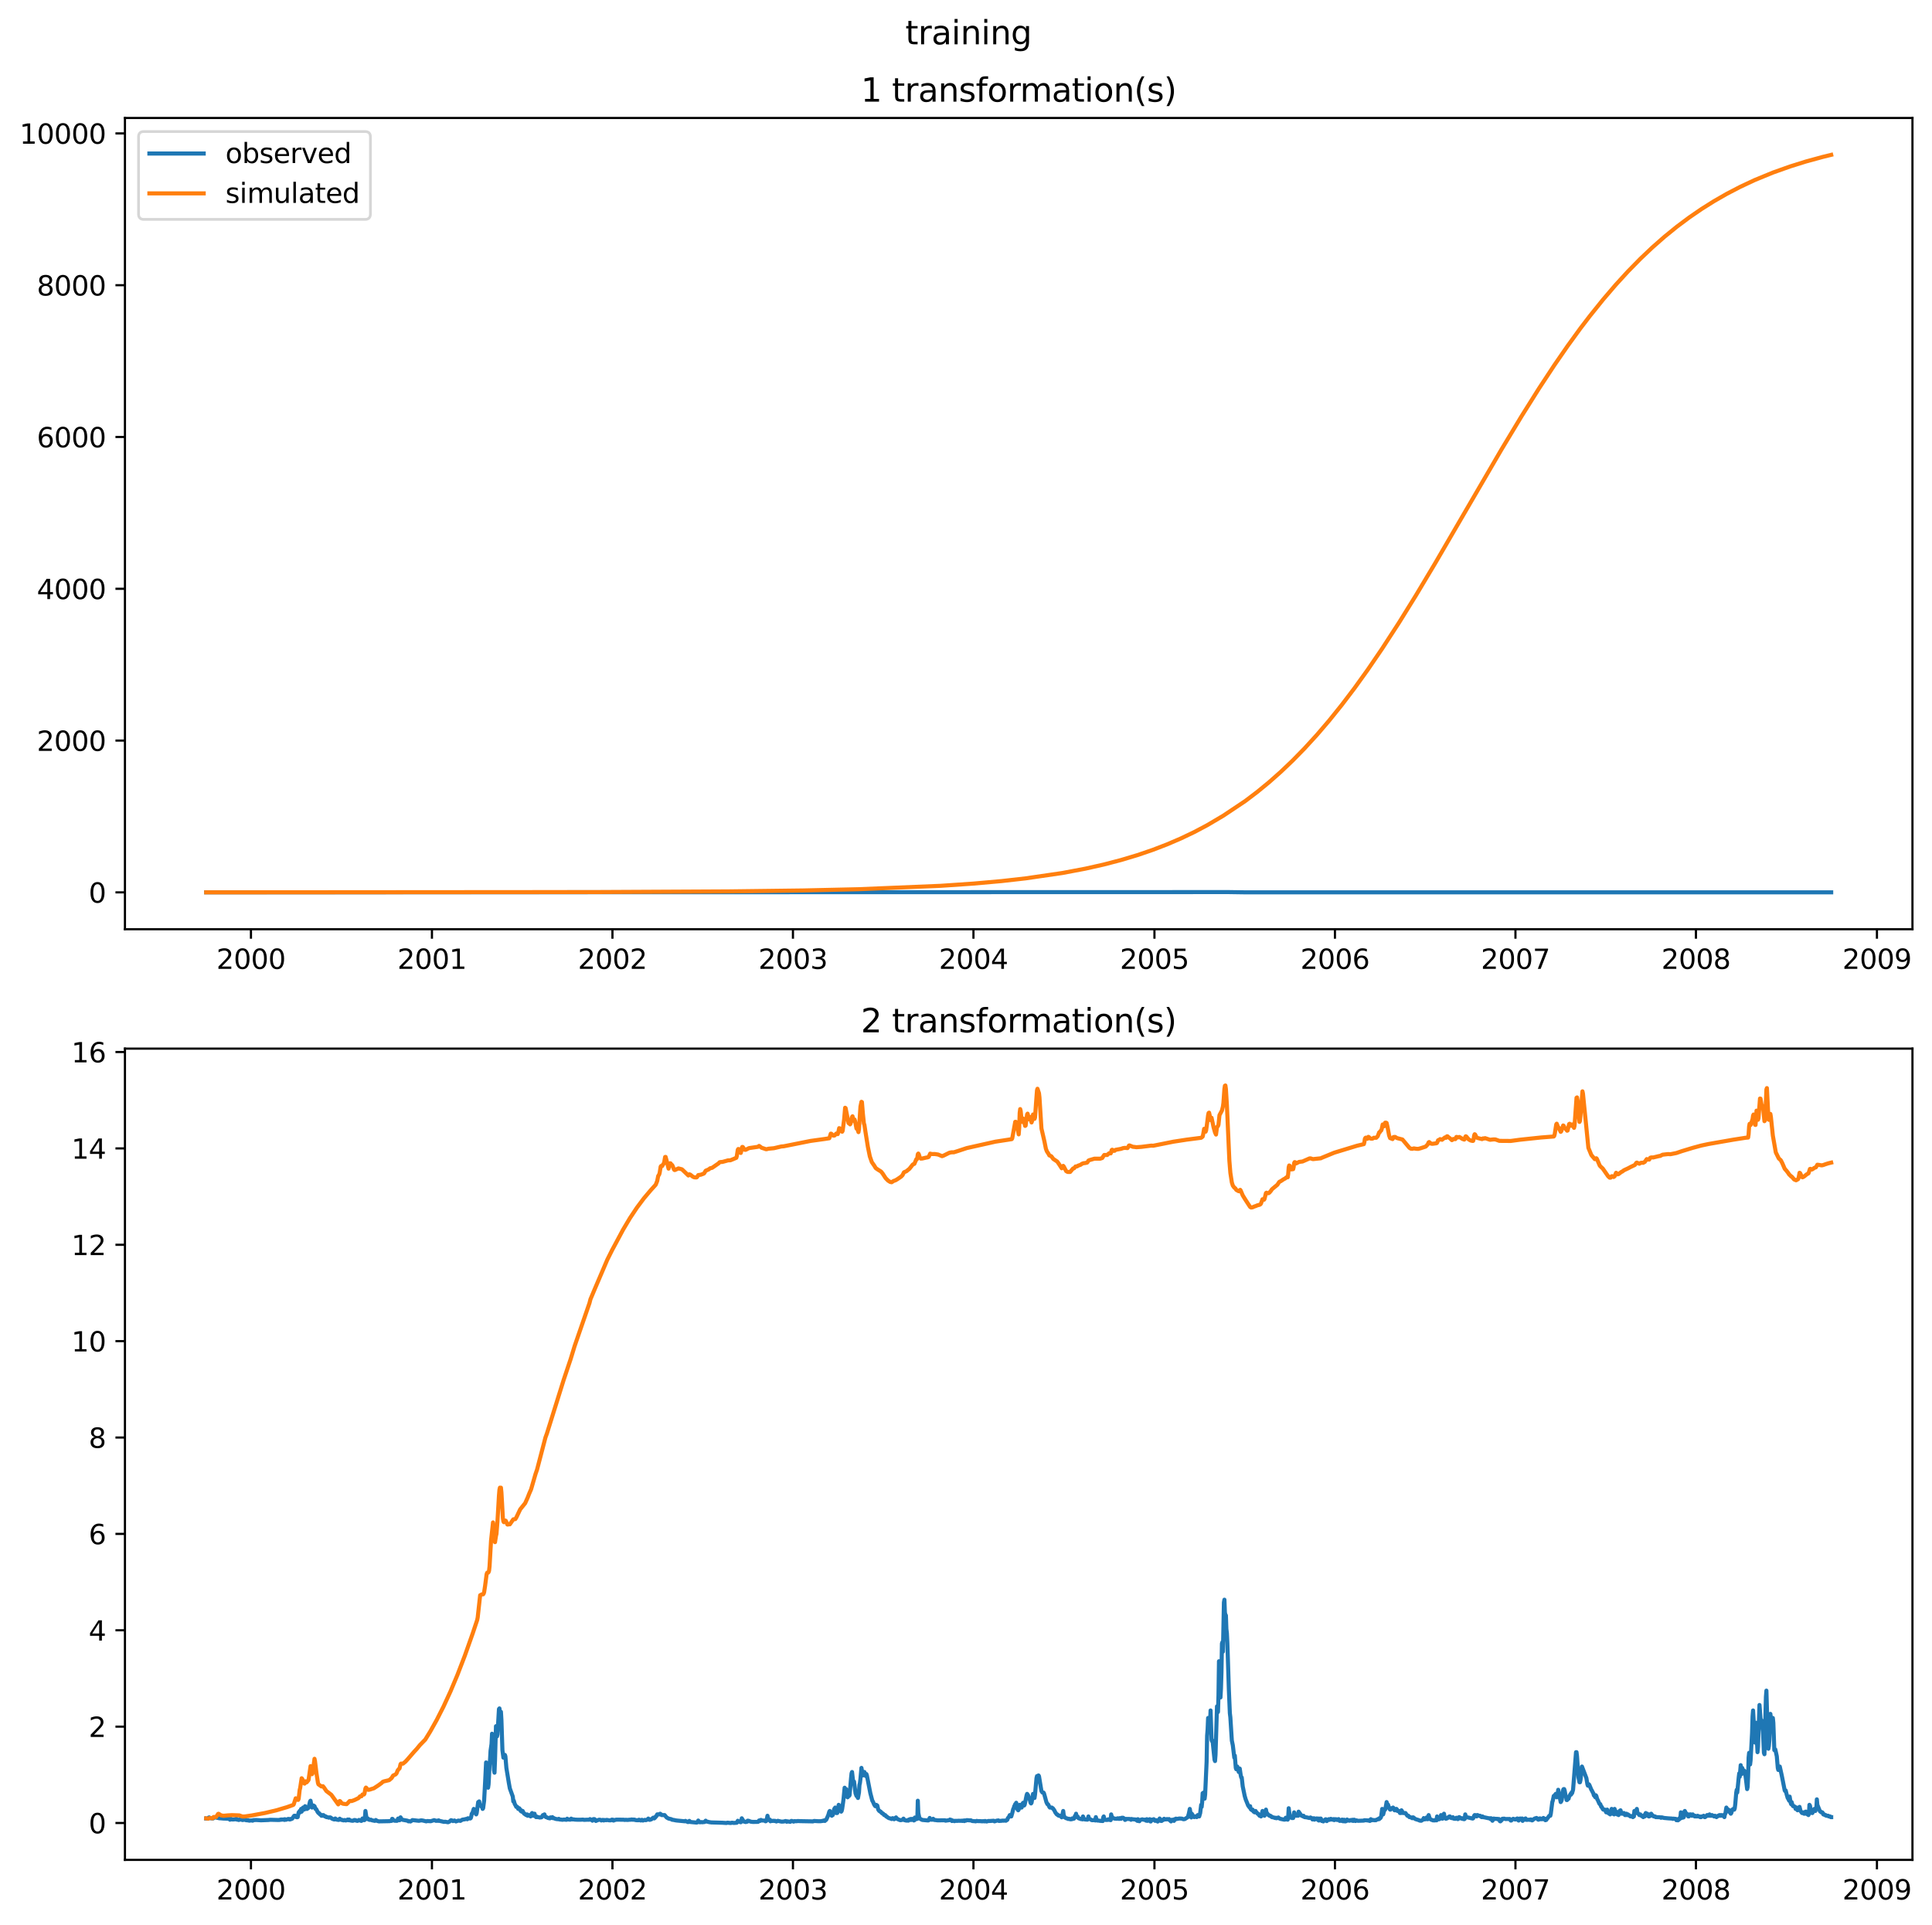 <?xml version="1.0" encoding="utf-8" standalone="no"?>
<!DOCTYPE svg PUBLIC "-//W3C//DTD SVG 1.1//EN"
  "http://www.w3.org/Graphics/SVG/1.1/DTD/svg11.dtd">
<svg xmlns:xlink="http://www.w3.org/1999/xlink" width="711.462pt" height="708.798pt" viewBox="0 0 711.462 708.798" xmlns="http://www.w3.org/2000/svg" version="1.1">
 <defs>
  <style type="text/css">*{stroke-linejoin: round; stroke-linecap: butt}</style>
 </defs>
 <g id="figure_1">
  <g id="patch_1">
   <path d="M 0 708.798 
L 711.462 708.798 
L 711.462 0 
L 0 0 
z
" style="fill: #ffffff"/>
  </g>
  <g id="axes_1">
   <g id="patch_2">
    <path d="M 46.013 342.2 
L 704.262 342.2 
L 704.262 43.44 
L 46.013 43.44 
z
" style="fill: #ffffff"/>
   </g>
   <g id="matplotlib.axis_1">
    <g id="xtick_1">
     <g id="line2d_1">
      <defs>
       <path id="m858220bafc" d="M 0 0 
L 0 3.5 
" style="stroke: #000000; stroke-width: 0.8"/>
      </defs>
      <g>
       <use xlink:href="#m858220bafc" x="92.414" y="342.2" style="stroke: #000000; stroke-width: 0.8"/>
      </g>
     </g>
     <g id="text_1">
      <!-- 2000 -->
      <g transform="translate(79.689 356.798) scale(0.1 -0.1)">
       <defs>
        <path id="DejaVuSans-32" d="M 1228 531 
L 3431 531 
L 3431 0 
L 469 0 
L 469 531 
Q 828 903 1448 1529 
Q 2069 2156 2228 2338 
Q 2531 2678 2651 2914 
Q 2772 3150 2772 3378 
Q 2772 3750 2511 3984 
Q 2250 4219 1831 4219 
Q 1534 4219 1204 4116 
Q 875 4013 500 3803 
L 500 4441 
Q 881 4594 1212 4672 
Q 1544 4750 1819 4750 
Q 2544 4750 2975 4387 
Q 3406 4025 3406 3419 
Q 3406 3131 3298 2873 
Q 3191 2616 2906 2266 
Q 2828 2175 2409 1742 
Q 1991 1309 1228 531 
z
" transform="scale(0.016)"/>
        <path id="DejaVuSans-30" d="M 2034 4250 
Q 1547 4250 1301 3770 
Q 1056 3291 1056 2328 
Q 1056 1369 1301 889 
Q 1547 409 2034 409 
Q 2525 409 2770 889 
Q 3016 1369 3016 2328 
Q 3016 3291 2770 3770 
Q 2525 4250 2034 4250 
z
M 2034 4750 
Q 2819 4750 3233 4129 
Q 3647 3509 3647 2328 
Q 3647 1150 3233 529 
Q 2819 -91 2034 -91 
Q 1250 -91 836 529 
Q 422 1150 422 2328 
Q 422 3509 836 4129 
Q 1250 4750 2034 4750 
z
" transform="scale(0.016)"/>
       </defs>
       <use xlink:href="#DejaVuSans-32"/>
       <use xlink:href="#DejaVuSans-30" x="63.623"/>
       <use xlink:href="#DejaVuSans-30" x="127.246"/>
       <use xlink:href="#DejaVuSans-30" x="190.869"/>
      </g>
     </g>
    </g>
    <g id="xtick_2">
     <g id="line2d_2">
      <g>
       <use xlink:href="#m858220bafc" x="159.065" y="342.2" style="stroke: #000000; stroke-width: 0.8"/>
      </g>
     </g>
     <g id="text_2">
      <!-- 2001 -->
      <g transform="translate(146.34 356.798) scale(0.1 -0.1)">
       <defs>
        <path id="DejaVuSans-31" d="M 794 531 
L 1825 531 
L 1825 4091 
L 703 3866 
L 703 4441 
L 1819 4666 
L 2450 4666 
L 2450 531 
L 3481 531 
L 3481 0 
L 794 0 
L 794 531 
z
" transform="scale(0.016)"/>
       </defs>
       <use xlink:href="#DejaVuSans-32"/>
       <use xlink:href="#DejaVuSans-30" x="63.623"/>
       <use xlink:href="#DejaVuSans-30" x="127.246"/>
       <use xlink:href="#DejaVuSans-31" x="190.869"/>
      </g>
     </g>
    </g>
    <g id="xtick_3">
     <g id="line2d_3">
      <g>
       <use xlink:href="#m858220bafc" x="225.535" y="342.2" style="stroke: #000000; stroke-width: 0.8"/>
      </g>
     </g>
     <g id="text_3">
      <!-- 2002 -->
      <g transform="translate(212.81 356.798) scale(0.1 -0.1)">
       <use xlink:href="#DejaVuSans-32"/>
       <use xlink:href="#DejaVuSans-30" x="63.623"/>
       <use xlink:href="#DejaVuSans-30" x="127.246"/>
       <use xlink:href="#DejaVuSans-32" x="190.869"/>
      </g>
     </g>
    </g>
    <g id="xtick_4">
     <g id="line2d_4">
      <g>
       <use xlink:href="#m858220bafc" x="292.005" y="342.2" style="stroke: #000000; stroke-width: 0.8"/>
      </g>
     </g>
     <g id="text_4">
      <!-- 2003 -->
      <g transform="translate(279.28 356.798) scale(0.1 -0.1)">
       <defs>
        <path id="DejaVuSans-33" d="M 2597 2516 
Q 3050 2419 3304 2112 
Q 3559 1806 3559 1356 
Q 3559 666 3084 287 
Q 2609 -91 1734 -91 
Q 1441 -91 1130 -33 
Q 819 25 488 141 
L 488 750 
Q 750 597 1062 519 
Q 1375 441 1716 441 
Q 2309 441 2620 675 
Q 2931 909 2931 1356 
Q 2931 1769 2642 2001 
Q 2353 2234 1838 2234 
L 1294 2234 
L 1294 2753 
L 1863 2753 
Q 2328 2753 2575 2939 
Q 2822 3125 2822 3475 
Q 2822 3834 2567 4026 
Q 2313 4219 1838 4219 
Q 1578 4219 1281 4162 
Q 984 4106 628 3988 
L 628 4550 
Q 988 4650 1302 4700 
Q 1616 4750 1894 4750 
Q 2613 4750 3031 4423 
Q 3450 4097 3450 3541 
Q 3450 3153 3228 2886 
Q 3006 2619 2597 2516 
z
" transform="scale(0.016)"/>
       </defs>
       <use xlink:href="#DejaVuSans-32"/>
       <use xlink:href="#DejaVuSans-30" x="63.623"/>
       <use xlink:href="#DejaVuSans-30" x="127.246"/>
       <use xlink:href="#DejaVuSans-33" x="190.869"/>
      </g>
     </g>
    </g>
    <g id="xtick_5">
     <g id="line2d_5">
      <g>
       <use xlink:href="#m858220bafc" x="358.474" y="342.2" style="stroke: #000000; stroke-width: 0.8"/>
      </g>
     </g>
     <g id="text_5">
      <!-- 2004 -->
      <g transform="translate(345.749 356.798) scale(0.1 -0.1)">
       <defs>
        <path id="DejaVuSans-34" d="M 2419 4116 
L 825 1625 
L 2419 1625 
L 2419 4116 
z
M 2253 4666 
L 3047 4666 
L 3047 1625 
L 3713 1625 
L 3713 1100 
L 3047 1100 
L 3047 0 
L 2419 0 
L 2419 1100 
L 313 1100 
L 313 1709 
L 2253 4666 
z
" transform="scale(0.016)"/>
       </defs>
       <use xlink:href="#DejaVuSans-32"/>
       <use xlink:href="#DejaVuSans-30" x="63.623"/>
       <use xlink:href="#DejaVuSans-30" x="127.246"/>
       <use xlink:href="#DejaVuSans-34" x="190.869"/>
      </g>
     </g>
    </g>
    <g id="xtick_6">
     <g id="line2d_6">
      <g>
       <use xlink:href="#m858220bafc" x="425.126" y="342.2" style="stroke: #000000; stroke-width: 0.8"/>
      </g>
     </g>
     <g id="text_6">
      <!-- 2005 -->
      <g transform="translate(412.401 356.798) scale(0.1 -0.1)">
       <defs>
        <path id="DejaVuSans-35" d="M 691 4666 
L 3169 4666 
L 3169 4134 
L 1269 4134 
L 1269 2991 
Q 1406 3038 1543 3061 
Q 1681 3084 1819 3084 
Q 2600 3084 3056 2656 
Q 3513 2228 3513 1497 
Q 3513 744 3044 326 
Q 2575 -91 1722 -91 
Q 1428 -91 1123 -41 
Q 819 9 494 109 
L 494 744 
Q 775 591 1075 516 
Q 1375 441 1709 441 
Q 2250 441 2565 725 
Q 2881 1009 2881 1497 
Q 2881 1984 2565 2268 
Q 2250 2553 1709 2553 
Q 1456 2553 1204 2497 
Q 953 2441 691 2322 
L 691 4666 
z
" transform="scale(0.016)"/>
       </defs>
       <use xlink:href="#DejaVuSans-32"/>
       <use xlink:href="#DejaVuSans-30" x="63.623"/>
       <use xlink:href="#DejaVuSans-30" x="127.246"/>
       <use xlink:href="#DejaVuSans-35" x="190.869"/>
      </g>
     </g>
    </g>
    <g id="xtick_7">
     <g id="line2d_7">
      <g>
       <use xlink:href="#m858220bafc" x="491.595" y="342.2" style="stroke: #000000; stroke-width: 0.8"/>
      </g>
     </g>
     <g id="text_7">
      <!-- 2006 -->
      <g transform="translate(478.87 356.798) scale(0.1 -0.1)">
       <defs>
        <path id="DejaVuSans-36" d="M 2113 2584 
Q 1688 2584 1439 2293 
Q 1191 2003 1191 1497 
Q 1191 994 1439 701 
Q 1688 409 2113 409 
Q 2538 409 2786 701 
Q 3034 994 3034 1497 
Q 3034 2003 2786 2293 
Q 2538 2584 2113 2584 
z
M 3366 4563 
L 3366 3988 
Q 3128 4100 2886 4159 
Q 2644 4219 2406 4219 
Q 1781 4219 1451 3797 
Q 1122 3375 1075 2522 
Q 1259 2794 1537 2939 
Q 1816 3084 2150 3084 
Q 2853 3084 3261 2657 
Q 3669 2231 3669 1497 
Q 3669 778 3244 343 
Q 2819 -91 2113 -91 
Q 1303 -91 875 529 
Q 447 1150 447 2328 
Q 447 3434 972 4092 
Q 1497 4750 2381 4750 
Q 2619 4750 2861 4703 
Q 3103 4656 3366 4563 
z
" transform="scale(0.016)"/>
       </defs>
       <use xlink:href="#DejaVuSans-32"/>
       <use xlink:href="#DejaVuSans-30" x="63.623"/>
       <use xlink:href="#DejaVuSans-30" x="127.246"/>
       <use xlink:href="#DejaVuSans-36" x="190.869"/>
      </g>
     </g>
    </g>
    <g id="xtick_8">
     <g id="line2d_8">
      <g>
       <use xlink:href="#m858220bafc" x="558.065" y="342.2" style="stroke: #000000; stroke-width: 0.8"/>
      </g>
     </g>
     <g id="text_8">
      <!-- 2007 -->
      <g transform="translate(545.34 356.798) scale(0.1 -0.1)">
       <defs>
        <path id="DejaVuSans-37" d="M 525 4666 
L 3525 4666 
L 3525 4397 
L 1831 0 
L 1172 0 
L 2766 4134 
L 525 4134 
L 525 4666 
z
" transform="scale(0.016)"/>
       </defs>
       <use xlink:href="#DejaVuSans-32"/>
       <use xlink:href="#DejaVuSans-30" x="63.623"/>
       <use xlink:href="#DejaVuSans-30" x="127.246"/>
       <use xlink:href="#DejaVuSans-37" x="190.869"/>
      </g>
     </g>
    </g>
    <g id="xtick_9">
     <g id="line2d_9">
      <g>
       <use xlink:href="#m858220bafc" x="624.534" y="342.2" style="stroke: #000000; stroke-width: 0.8"/>
      </g>
     </g>
     <g id="text_9">
      <!-- 2008 -->
      <g transform="translate(611.809 356.798) scale(0.1 -0.1)">
       <defs>
        <path id="DejaVuSans-38" d="M 2034 2216 
Q 1584 2216 1326 1975 
Q 1069 1734 1069 1313 
Q 1069 891 1326 650 
Q 1584 409 2034 409 
Q 2484 409 2743 651 
Q 3003 894 3003 1313 
Q 3003 1734 2745 1975 
Q 2488 2216 2034 2216 
z
M 1403 2484 
Q 997 2584 770 2862 
Q 544 3141 544 3541 
Q 544 4100 942 4425 
Q 1341 4750 2034 4750 
Q 2731 4750 3128 4425 
Q 3525 4100 3525 3541 
Q 3525 3141 3298 2862 
Q 3072 2584 2669 2484 
Q 3125 2378 3379 2068 
Q 3634 1759 3634 1313 
Q 3634 634 3220 271 
Q 2806 -91 2034 -91 
Q 1263 -91 848 271 
Q 434 634 434 1313 
Q 434 1759 690 2068 
Q 947 2378 1403 2484 
z
M 1172 3481 
Q 1172 3119 1398 2916 
Q 1625 2713 2034 2713 
Q 2441 2713 2670 2916 
Q 2900 3119 2900 3481 
Q 2900 3844 2670 4047 
Q 2441 4250 2034 4250 
Q 1625 4250 1398 4047 
Q 1172 3844 1172 3481 
z
" transform="scale(0.016)"/>
       </defs>
       <use xlink:href="#DejaVuSans-32"/>
       <use xlink:href="#DejaVuSans-30" x="63.623"/>
       <use xlink:href="#DejaVuSans-30" x="127.246"/>
       <use xlink:href="#DejaVuSans-38" x="190.869"/>
      </g>
     </g>
    </g>
    <g id="xtick_10">
     <g id="line2d_10">
      <g>
       <use xlink:href="#m858220bafc" x="691.186" y="342.2" style="stroke: #000000; stroke-width: 0.8"/>
      </g>
     </g>
     <g id="text_10">
      <!-- 2009 -->
      <g transform="translate(678.461 356.798) scale(0.1 -0.1)">
       <defs>
        <path id="DejaVuSans-39" d="M 703 97 
L 703 672 
Q 941 559 1184 500 
Q 1428 441 1663 441 
Q 2288 441 2617 861 
Q 2947 1281 2994 2138 
Q 2813 1869 2534 1725 
Q 2256 1581 1919 1581 
Q 1219 1581 811 2004 
Q 403 2428 403 3163 
Q 403 3881 828 4315 
Q 1253 4750 1959 4750 
Q 2769 4750 3195 4129 
Q 3622 3509 3622 2328 
Q 3622 1225 3098 567 
Q 2575 -91 1691 -91 
Q 1453 -91 1209 -44 
Q 966 3 703 97 
z
M 1959 2075 
Q 2384 2075 2632 2365 
Q 2881 2656 2881 3163 
Q 2881 3666 2632 3958 
Q 2384 4250 1959 4250 
Q 1534 4250 1286 3958 
Q 1038 3666 1038 3163 
Q 1038 2656 1286 2365 
Q 1534 2075 1959 2075 
z
" transform="scale(0.016)"/>
       </defs>
       <use xlink:href="#DejaVuSans-32"/>
       <use xlink:href="#DejaVuSans-30" x="63.623"/>
       <use xlink:href="#DejaVuSans-30" x="127.246"/>
       <use xlink:href="#DejaVuSans-39" x="190.869"/>
      </g>
     </g>
    </g>
   </g>
   <g id="matplotlib.axis_2">
    <g id="ytick_1">
     <g id="line2d_11">
      <defs>
       <path id="m7c35c3b5de" d="M 0 0 
L -3.5 0 
" style="stroke: #000000; stroke-width: 0.8"/>
      </defs>
      <g>
       <use xlink:href="#m7c35c3b5de" x="46.013" y="328.62" style="stroke: #000000; stroke-width: 0.8"/>
      </g>
     </g>
     <g id="text_11">
      <!-- 0 -->
      <g transform="translate(32.65 332.419) scale(0.1 -0.1)">
       <use xlink:href="#DejaVuSans-30"/>
      </g>
     </g>
    </g>
    <g id="ytick_2">
     <g id="line2d_12">
      <g>
       <use xlink:href="#m7c35c3b5de" x="46.013" y="272.722" style="stroke: #000000; stroke-width: 0.8"/>
      </g>
     </g>
     <g id="text_12">
      <!-- 2000 -->
      <g transform="translate(13.562 276.521) scale(0.1 -0.1)">
       <use xlink:href="#DejaVuSans-32"/>
       <use xlink:href="#DejaVuSans-30" x="63.623"/>
       <use xlink:href="#DejaVuSans-30" x="127.246"/>
       <use xlink:href="#DejaVuSans-30" x="190.869"/>
      </g>
     </g>
    </g>
    <g id="ytick_3">
     <g id="line2d_13">
      <g>
       <use xlink:href="#m7c35c3b5de" x="46.013" y="216.824" style="stroke: #000000; stroke-width: 0.8"/>
      </g>
     </g>
     <g id="text_13">
      <!-- 4000 -->
      <g transform="translate(13.562 220.623) scale(0.1 -0.1)">
       <use xlink:href="#DejaVuSans-34"/>
       <use xlink:href="#DejaVuSans-30" x="63.623"/>
       <use xlink:href="#DejaVuSans-30" x="127.246"/>
       <use xlink:href="#DejaVuSans-30" x="190.869"/>
      </g>
     </g>
    </g>
    <g id="ytick_4">
     <g id="line2d_14">
      <g>
       <use xlink:href="#m7c35c3b5de" x="46.013" y="160.926" style="stroke: #000000; stroke-width: 0.8"/>
      </g>
     </g>
     <g id="text_14">
      <!-- 6000 -->
      <g transform="translate(13.562 164.725) scale(0.1 -0.1)">
       <use xlink:href="#DejaVuSans-36"/>
       <use xlink:href="#DejaVuSans-30" x="63.623"/>
       <use xlink:href="#DejaVuSans-30" x="127.246"/>
       <use xlink:href="#DejaVuSans-30" x="190.869"/>
      </g>
     </g>
    </g>
    <g id="ytick_5">
     <g id="line2d_15">
      <g>
       <use xlink:href="#m7c35c3b5de" x="46.013" y="105.028" style="stroke: #000000; stroke-width: 0.8"/>
      </g>
     </g>
     <g id="text_15">
      <!-- 8000 -->
      <g transform="translate(13.562 108.827) scale(0.1 -0.1)">
       <use xlink:href="#DejaVuSans-38"/>
       <use xlink:href="#DejaVuSans-30" x="63.623"/>
       <use xlink:href="#DejaVuSans-30" x="127.246"/>
       <use xlink:href="#DejaVuSans-30" x="190.869"/>
      </g>
     </g>
    </g>
    <g id="ytick_6">
     <g id="line2d_16">
      <g>
       <use xlink:href="#m7c35c3b5de" x="46.013" y="49.13" style="stroke: #000000; stroke-width: 0.8"/>
      </g>
     </g>
     <g id="text_16">
      <!-- 10000 -->
      <g transform="translate(7.2 52.929) scale(0.1 -0.1)">
       <use xlink:href="#DejaVuSans-31"/>
       <use xlink:href="#DejaVuSans-30" x="63.623"/>
       <use xlink:href="#DejaVuSans-30" x="127.246"/>
       <use xlink:href="#DejaVuSans-30" x="190.869"/>
       <use xlink:href="#DejaVuSans-30" x="254.492"/>
      </g>
     </g>
    </g>
   </g>
   <g id="line2d_17">
    <path d="M 75.933 328.617 
L 450.348 328.521 
L 451.805 328.51 
L 457.996 328.602 
L 476.936 328.615 
L 674.341 328.617 
L 674.341 328.617 
" clip-path="url(#pbf80465bc2)" style="fill: none; stroke: #1f77b4; stroke-width: 1.5; stroke-linecap: square"/>
   </g>
   <g id="line2d_18">
    <path d="M 75.933 328.617 
L 221.438 328.507 
L 268.421 328.264 
L 295.556 327.923 
L 316.134 327.46 
L 346.364 326.213 
L 358.383 325.395 
L 368.763 324.473 
L 377.687 323.466 
L 391.163 321.501 
L 399.722 319.887 
L 406.46 318.372 
L 412.833 316.708 
L 418.843 314.906 
L 424.488 312.98 
L 429.77 310.951 
L 434.869 308.761 
L 439.786 306.413 
L 444.52 303.907 
L 450.53 300.358 
L 458.543 295 
L 462.913 291.69 
L 467.284 288.107 
L 471.654 284.241 
L 476.025 280.076 
L 480.396 275.611 
L 484.948 270.632 
L 489.501 265.316 
L 494.054 259.662 
L 498.789 253.43 
L 503.706 246.589 
L 508.987 238.847 
L 515.178 229.312 
L 521.37 219.334 
L 528.654 207.161 
L 539.217 189.025 
L 552.875 165.599 
L 560.341 153.227 
L 566.715 143.089 
L 572.36 134.517 
L 577.277 127.404 
L 582.012 120.883 
L 585.472 116.363 
L 590.389 110.253 
L 594.942 104.936 
L 599.495 99.963 
L 604.047 95.323 
L 608.418 91.176 
L 612.971 87.171 
L 617.523 83.473 
L 622.076 80.069 
L 626.629 76.944 
L 631.181 74.082 
L 635.916 71.367 
L 640.833 68.811 
L 646.114 66.331 
L 652.852 63.56 
L 659.226 61.295 
L 665.054 59.472 
L 671.245 57.781 
L 674.341 57.02 
L 674.341 57.02 
" clip-path="url(#pbf80465bc2)" style="fill: none; stroke: #ff7f0e; stroke-width: 1.5; stroke-linecap: square"/>
   </g>
   <g id="patch_3">
    <path d="M 46.013 342.2 
L 46.013 43.44 
" style="fill: none; stroke: #000000; stroke-width: 0.8; stroke-linejoin: miter; stroke-linecap: square"/>
   </g>
   <g id="patch_4">
    <path d="M 704.262 342.2 
L 704.262 43.44 
" style="fill: none; stroke: #000000; stroke-width: 0.8; stroke-linejoin: miter; stroke-linecap: square"/>
   </g>
   <g id="patch_5">
    <path d="M 46.013 342.2 
L 704.262 342.2 
" style="fill: none; stroke: #000000; stroke-width: 0.8; stroke-linejoin: miter; stroke-linecap: square"/>
   </g>
   <g id="patch_6">
    <path d="M 46.013 43.44 
L 704.262 43.44 
" style="fill: none; stroke: #000000; stroke-width: 0.8; stroke-linejoin: miter; stroke-linecap: square"/>
   </g>
   <g id="text_17">
    <!-- 1 transformation(s) -->
    <g transform="translate(317.022 37.44) scale(0.12 -0.12)">
     <defs>
      <path id="DejaVuSans-20" transform="scale(0.016)"/>
      <path id="DejaVuSans-74" d="M 1172 4494 
L 1172 3500 
L 2356 3500 
L 2356 3053 
L 1172 3053 
L 1172 1153 
Q 1172 725 1289 603 
Q 1406 481 1766 481 
L 2356 481 
L 2356 0 
L 1766 0 
Q 1100 0 847 248 
Q 594 497 594 1153 
L 594 3053 
L 172 3053 
L 172 3500 
L 594 3500 
L 594 4494 
L 1172 4494 
z
" transform="scale(0.016)"/>
      <path id="DejaVuSans-72" d="M 2631 2963 
Q 2534 3019 2420 3045 
Q 2306 3072 2169 3072 
Q 1681 3072 1420 2755 
Q 1159 2438 1159 1844 
L 1159 0 
L 581 0 
L 581 3500 
L 1159 3500 
L 1159 2956 
Q 1341 3275 1631 3429 
Q 1922 3584 2338 3584 
Q 2397 3584 2469 3576 
Q 2541 3569 2628 3553 
L 2631 2963 
z
" transform="scale(0.016)"/>
      <path id="DejaVuSans-61" d="M 2194 1759 
Q 1497 1759 1228 1600 
Q 959 1441 959 1056 
Q 959 750 1161 570 
Q 1363 391 1709 391 
Q 2188 391 2477 730 
Q 2766 1069 2766 1631 
L 2766 1759 
L 2194 1759 
z
M 3341 1997 
L 3341 0 
L 2766 0 
L 2766 531 
Q 2569 213 2275 61 
Q 1981 -91 1556 -91 
Q 1019 -91 701 211 
Q 384 513 384 1019 
Q 384 1609 779 1909 
Q 1175 2209 1959 2209 
L 2766 2209 
L 2766 2266 
Q 2766 2663 2505 2880 
Q 2244 3097 1772 3097 
Q 1472 3097 1187 3025 
Q 903 2953 641 2809 
L 641 3341 
Q 956 3463 1253 3523 
Q 1550 3584 1831 3584 
Q 2591 3584 2966 3190 
Q 3341 2797 3341 1997 
z
" transform="scale(0.016)"/>
      <path id="DejaVuSans-6e" d="M 3513 2113 
L 3513 0 
L 2938 0 
L 2938 2094 
Q 2938 2591 2744 2837 
Q 2550 3084 2163 3084 
Q 1697 3084 1428 2787 
Q 1159 2491 1159 1978 
L 1159 0 
L 581 0 
L 581 3500 
L 1159 3500 
L 1159 2956 
Q 1366 3272 1645 3428 
Q 1925 3584 2291 3584 
Q 2894 3584 3203 3211 
Q 3513 2838 3513 2113 
z
" transform="scale(0.016)"/>
      <path id="DejaVuSans-73" d="M 2834 3397 
L 2834 2853 
Q 2591 2978 2328 3040 
Q 2066 3103 1784 3103 
Q 1356 3103 1142 2972 
Q 928 2841 928 2578 
Q 928 2378 1081 2264 
Q 1234 2150 1697 2047 
L 1894 2003 
Q 2506 1872 2764 1633 
Q 3022 1394 3022 966 
Q 3022 478 2636 193 
Q 2250 -91 1575 -91 
Q 1294 -91 989 -36 
Q 684 19 347 128 
L 347 722 
Q 666 556 975 473 
Q 1284 391 1588 391 
Q 1994 391 2212 530 
Q 2431 669 2431 922 
Q 2431 1156 2273 1281 
Q 2116 1406 1581 1522 
L 1381 1569 
Q 847 1681 609 1914 
Q 372 2147 372 2553 
Q 372 3047 722 3315 
Q 1072 3584 1716 3584 
Q 2034 3584 2315 3537 
Q 2597 3491 2834 3397 
z
" transform="scale(0.016)"/>
      <path id="DejaVuSans-66" d="M 2375 4863 
L 2375 4384 
L 1825 4384 
Q 1516 4384 1395 4259 
Q 1275 4134 1275 3809 
L 1275 3500 
L 2222 3500 
L 2222 3053 
L 1275 3053 
L 1275 0 
L 697 0 
L 697 3053 
L 147 3053 
L 147 3500 
L 697 3500 
L 697 3744 
Q 697 4328 969 4595 
Q 1241 4863 1831 4863 
L 2375 4863 
z
" transform="scale(0.016)"/>
      <path id="DejaVuSans-6f" d="M 1959 3097 
Q 1497 3097 1228 2736 
Q 959 2375 959 1747 
Q 959 1119 1226 758 
Q 1494 397 1959 397 
Q 2419 397 2687 759 
Q 2956 1122 2956 1747 
Q 2956 2369 2687 2733 
Q 2419 3097 1959 3097 
z
M 1959 3584 
Q 2709 3584 3137 3096 
Q 3566 2609 3566 1747 
Q 3566 888 3137 398 
Q 2709 -91 1959 -91 
Q 1206 -91 779 398 
Q 353 888 353 1747 
Q 353 2609 779 3096 
Q 1206 3584 1959 3584 
z
" transform="scale(0.016)"/>
      <path id="DejaVuSans-6d" d="M 3328 2828 
Q 3544 3216 3844 3400 
Q 4144 3584 4550 3584 
Q 5097 3584 5394 3201 
Q 5691 2819 5691 2113 
L 5691 0 
L 5113 0 
L 5113 2094 
Q 5113 2597 4934 2840 
Q 4756 3084 4391 3084 
Q 3944 3084 3684 2787 
Q 3425 2491 3425 1978 
L 3425 0 
L 2847 0 
L 2847 2094 
Q 2847 2600 2669 2842 
Q 2491 3084 2119 3084 
Q 1678 3084 1418 2786 
Q 1159 2488 1159 1978 
L 1159 0 
L 581 0 
L 581 3500 
L 1159 3500 
L 1159 2956 
Q 1356 3278 1631 3431 
Q 1906 3584 2284 3584 
Q 2666 3584 2933 3390 
Q 3200 3197 3328 2828 
z
" transform="scale(0.016)"/>
      <path id="DejaVuSans-69" d="M 603 3500 
L 1178 3500 
L 1178 0 
L 603 0 
L 603 3500 
z
M 603 4863 
L 1178 4863 
L 1178 4134 
L 603 4134 
L 603 4863 
z
" transform="scale(0.016)"/>
      <path id="DejaVuSans-28" d="M 1984 4856 
Q 1566 4138 1362 3434 
Q 1159 2731 1159 2009 
Q 1159 1288 1364 580 
Q 1569 -128 1984 -844 
L 1484 -844 
Q 1016 -109 783 600 
Q 550 1309 550 2009 
Q 550 2706 781 3412 
Q 1013 4119 1484 4856 
L 1984 4856 
z
" transform="scale(0.016)"/>
      <path id="DejaVuSans-29" d="M 513 4856 
L 1013 4856 
Q 1481 4119 1714 3412 
Q 1947 2706 1947 2009 
Q 1947 1309 1714 600 
Q 1481 -109 1013 -844 
L 513 -844 
Q 928 -128 1133 580 
Q 1338 1288 1338 2009 
Q 1338 2731 1133 3434 
Q 928 4138 513 4856 
z
" transform="scale(0.016)"/>
     </defs>
     <use xlink:href="#DejaVuSans-31"/>
     <use xlink:href="#DejaVuSans-20" x="63.623"/>
     <use xlink:href="#DejaVuSans-74" x="95.41"/>
     <use xlink:href="#DejaVuSans-72" x="134.619"/>
     <use xlink:href="#DejaVuSans-61" x="175.732"/>
     <use xlink:href="#DejaVuSans-6e" x="237.012"/>
     <use xlink:href="#DejaVuSans-73" x="300.391"/>
     <use xlink:href="#DejaVuSans-66" x="352.49"/>
     <use xlink:href="#DejaVuSans-6f" x="387.695"/>
     <use xlink:href="#DejaVuSans-72" x="448.877"/>
     <use xlink:href="#DejaVuSans-6d" x="488.24"/>
     <use xlink:href="#DejaVuSans-61" x="585.652"/>
     <use xlink:href="#DejaVuSans-74" x="646.932"/>
     <use xlink:href="#DejaVuSans-69" x="686.141"/>
     <use xlink:href="#DejaVuSans-6f" x="713.924"/>
     <use xlink:href="#DejaVuSans-6e" x="775.105"/>
     <use xlink:href="#DejaVuSans-28" x="838.484"/>
     <use xlink:href="#DejaVuSans-73" x="877.498"/>
     <use xlink:href="#DejaVuSans-29" x="929.598"/>
    </g>
   </g>
   <g id="legend_1">
    <g id="patch_7">
     <path d="M 53.013 80.796 
L 134.406 80.796 
Q 136.406 80.796 136.406 78.796 
L 136.406 50.44 
Q 136.406 48.44 134.406 48.44 
L 53.013 48.44 
Q 51.013 48.44 51.013 50.44 
L 51.013 78.796 
Q 51.013 80.796 53.013 80.796 
z
" style="fill: #ffffff; opacity: 0.8; stroke: #cccccc; stroke-linejoin: miter"/>
    </g>
    <g id="line2d_19">
     <path d="M 55.013 56.538 
L 65.013 56.538 
L 75.013 56.538 
" style="fill: none; stroke: #1f77b4; stroke-width: 1.5; stroke-linecap: square"/>
    </g>
    <g id="text_18">
     <!-- observed -->
     <g transform="translate(83.013 60.038) scale(0.1 -0.1)">
      <defs>
       <path id="DejaVuSans-62" d="M 3116 1747 
Q 3116 2381 2855 2742 
Q 2594 3103 2138 3103 
Q 1681 3103 1420 2742 
Q 1159 2381 1159 1747 
Q 1159 1113 1420 752 
Q 1681 391 2138 391 
Q 2594 391 2855 752 
Q 3116 1113 3116 1747 
z
M 1159 2969 
Q 1341 3281 1617 3432 
Q 1894 3584 2278 3584 
Q 2916 3584 3314 3078 
Q 3713 2572 3713 1747 
Q 3713 922 3314 415 
Q 2916 -91 2278 -91 
Q 1894 -91 1617 61 
Q 1341 213 1159 525 
L 1159 0 
L 581 0 
L 581 4863 
L 1159 4863 
L 1159 2969 
z
" transform="scale(0.016)"/>
       <path id="DejaVuSans-65" d="M 3597 1894 
L 3597 1613 
L 953 1613 
Q 991 1019 1311 708 
Q 1631 397 2203 397 
Q 2534 397 2845 478 
Q 3156 559 3463 722 
L 3463 178 
Q 3153 47 2828 -22 
Q 2503 -91 2169 -91 
Q 1331 -91 842 396 
Q 353 884 353 1716 
Q 353 2575 817 3079 
Q 1281 3584 2069 3584 
Q 2775 3584 3186 3129 
Q 3597 2675 3597 1894 
z
M 3022 2063 
Q 3016 2534 2758 2815 
Q 2500 3097 2075 3097 
Q 1594 3097 1305 2825 
Q 1016 2553 972 2059 
L 3022 2063 
z
" transform="scale(0.016)"/>
       <path id="DejaVuSans-76" d="M 191 3500 
L 800 3500 
L 1894 563 
L 2988 3500 
L 3597 3500 
L 2284 0 
L 1503 0 
L 191 3500 
z
" transform="scale(0.016)"/>
       <path id="DejaVuSans-64" d="M 2906 2969 
L 2906 4863 
L 3481 4863 
L 3481 0 
L 2906 0 
L 2906 525 
Q 2725 213 2448 61 
Q 2172 -91 1784 -91 
Q 1150 -91 751 415 
Q 353 922 353 1747 
Q 353 2572 751 3078 
Q 1150 3584 1784 3584 
Q 2172 3584 2448 3432 
Q 2725 3281 2906 2969 
z
M 947 1747 
Q 947 1113 1208 752 
Q 1469 391 1925 391 
Q 2381 391 2643 752 
Q 2906 1113 2906 1747 
Q 2906 2381 2643 2742 
Q 2381 3103 1925 3103 
Q 1469 3103 1208 2742 
Q 947 2381 947 1747 
z
" transform="scale(0.016)"/>
      </defs>
      <use xlink:href="#DejaVuSans-6f"/>
      <use xlink:href="#DejaVuSans-62" x="61.182"/>
      <use xlink:href="#DejaVuSans-73" x="124.658"/>
      <use xlink:href="#DejaVuSans-65" x="176.758"/>
      <use xlink:href="#DejaVuSans-72" x="238.281"/>
      <use xlink:href="#DejaVuSans-76" x="279.395"/>
      <use xlink:href="#DejaVuSans-65" x="338.574"/>
      <use xlink:href="#DejaVuSans-64" x="400.098"/>
     </g>
    </g>
    <g id="line2d_20">
     <path d="M 55.013 71.217 
L 65.013 71.217 
L 75.013 71.217 
" style="fill: none; stroke: #ff7f0e; stroke-width: 1.5; stroke-linecap: square"/>
    </g>
    <g id="text_19">
     <!-- simulated -->
     <g transform="translate(83.013 74.717) scale(0.1 -0.1)">
      <defs>
       <path id="DejaVuSans-75" d="M 544 1381 
L 544 3500 
L 1119 3500 
L 1119 1403 
Q 1119 906 1312 657 
Q 1506 409 1894 409 
Q 2359 409 2629 706 
Q 2900 1003 2900 1516 
L 2900 3500 
L 3475 3500 
L 3475 0 
L 2900 0 
L 2900 538 
Q 2691 219 2414 64 
Q 2138 -91 1772 -91 
Q 1169 -91 856 284 
Q 544 659 544 1381 
z
M 1991 3584 
L 1991 3584 
z
" transform="scale(0.016)"/>
       <path id="DejaVuSans-6c" d="M 603 4863 
L 1178 4863 
L 1178 0 
L 603 0 
L 603 4863 
z
" transform="scale(0.016)"/>
      </defs>
      <use xlink:href="#DejaVuSans-73"/>
      <use xlink:href="#DejaVuSans-69" x="52.1"/>
      <use xlink:href="#DejaVuSans-6d" x="79.883"/>
      <use xlink:href="#DejaVuSans-75" x="177.295"/>
      <use xlink:href="#DejaVuSans-6c" x="240.674"/>
      <use xlink:href="#DejaVuSans-61" x="268.457"/>
      <use xlink:href="#DejaVuSans-74" x="329.736"/>
      <use xlink:href="#DejaVuSans-65" x="368.945"/>
      <use xlink:href="#DejaVuSans-64" x="430.469"/>
     </g>
    </g>
   </g>
  </g>
  <g id="axes_2">
   <g id="patch_8">
    <path d="M 46.013 684.92 
L 704.262 684.92 
L 704.262 386.16 
L 46.013 386.16 
z
" style="fill: #ffffff"/>
   </g>
   <g id="matplotlib.axis_3">
    <g id="xtick_11">
     <g id="line2d_21">
      <g>
       <use xlink:href="#m858220bafc" x="92.414" y="684.92" style="stroke: #000000; stroke-width: 0.8"/>
      </g>
     </g>
     <g id="text_20">
      <!-- 2000 -->
      <g transform="translate(79.689 699.518) scale(0.1 -0.1)">
       <use xlink:href="#DejaVuSans-32"/>
       <use xlink:href="#DejaVuSans-30" x="63.623"/>
       <use xlink:href="#DejaVuSans-30" x="127.246"/>
       <use xlink:href="#DejaVuSans-30" x="190.869"/>
      </g>
     </g>
    </g>
    <g id="xtick_12">
     <g id="line2d_22">
      <g>
       <use xlink:href="#m858220bafc" x="159.065" y="684.92" style="stroke: #000000; stroke-width: 0.8"/>
      </g>
     </g>
     <g id="text_21">
      <!-- 2001 -->
      <g transform="translate(146.34 699.518) scale(0.1 -0.1)">
       <use xlink:href="#DejaVuSans-32"/>
       <use xlink:href="#DejaVuSans-30" x="63.623"/>
       <use xlink:href="#DejaVuSans-30" x="127.246"/>
       <use xlink:href="#DejaVuSans-31" x="190.869"/>
      </g>
     </g>
    </g>
    <g id="xtick_13">
     <g id="line2d_23">
      <g>
       <use xlink:href="#m858220bafc" x="225.535" y="684.92" style="stroke: #000000; stroke-width: 0.8"/>
      </g>
     </g>
     <g id="text_22">
      <!-- 2002 -->
      <g transform="translate(212.81 699.518) scale(0.1 -0.1)">
       <use xlink:href="#DejaVuSans-32"/>
       <use xlink:href="#DejaVuSans-30" x="63.623"/>
       <use xlink:href="#DejaVuSans-30" x="127.246"/>
       <use xlink:href="#DejaVuSans-32" x="190.869"/>
      </g>
     </g>
    </g>
    <g id="xtick_14">
     <g id="line2d_24">
      <g>
       <use xlink:href="#m858220bafc" x="292.005" y="684.92" style="stroke: #000000; stroke-width: 0.8"/>
      </g>
     </g>
     <g id="text_23">
      <!-- 2003 -->
      <g transform="translate(279.28 699.518) scale(0.1 -0.1)">
       <use xlink:href="#DejaVuSans-32"/>
       <use xlink:href="#DejaVuSans-30" x="63.623"/>
       <use xlink:href="#DejaVuSans-30" x="127.246"/>
       <use xlink:href="#DejaVuSans-33" x="190.869"/>
      </g>
     </g>
    </g>
    <g id="xtick_15">
     <g id="line2d_25">
      <g>
       <use xlink:href="#m858220bafc" x="358.474" y="684.92" style="stroke: #000000; stroke-width: 0.8"/>
      </g>
     </g>
     <g id="text_24">
      <!-- 2004 -->
      <g transform="translate(345.749 699.518) scale(0.1 -0.1)">
       <use xlink:href="#DejaVuSans-32"/>
       <use xlink:href="#DejaVuSans-30" x="63.623"/>
       <use xlink:href="#DejaVuSans-30" x="127.246"/>
       <use xlink:href="#DejaVuSans-34" x="190.869"/>
      </g>
     </g>
    </g>
    <g id="xtick_16">
     <g id="line2d_26">
      <g>
       <use xlink:href="#m858220bafc" x="425.126" y="684.92" style="stroke: #000000; stroke-width: 0.8"/>
      </g>
     </g>
     <g id="text_25">
      <!-- 2005 -->
      <g transform="translate(412.401 699.518) scale(0.1 -0.1)">
       <use xlink:href="#DejaVuSans-32"/>
       <use xlink:href="#DejaVuSans-30" x="63.623"/>
       <use xlink:href="#DejaVuSans-30" x="127.246"/>
       <use xlink:href="#DejaVuSans-35" x="190.869"/>
      </g>
     </g>
    </g>
    <g id="xtick_17">
     <g id="line2d_27">
      <g>
       <use xlink:href="#m858220bafc" x="491.595" y="684.92" style="stroke: #000000; stroke-width: 0.8"/>
      </g>
     </g>
     <g id="text_26">
      <!-- 2006 -->
      <g transform="translate(478.87 699.518) scale(0.1 -0.1)">
       <use xlink:href="#DejaVuSans-32"/>
       <use xlink:href="#DejaVuSans-30" x="63.623"/>
       <use xlink:href="#DejaVuSans-30" x="127.246"/>
       <use xlink:href="#DejaVuSans-36" x="190.869"/>
      </g>
     </g>
    </g>
    <g id="xtick_18">
     <g id="line2d_28">
      <g>
       <use xlink:href="#m858220bafc" x="558.065" y="684.92" style="stroke: #000000; stroke-width: 0.8"/>
      </g>
     </g>
     <g id="text_27">
      <!-- 2007 -->
      <g transform="translate(545.34 699.518) scale(0.1 -0.1)">
       <use xlink:href="#DejaVuSans-32"/>
       <use xlink:href="#DejaVuSans-30" x="63.623"/>
       <use xlink:href="#DejaVuSans-30" x="127.246"/>
       <use xlink:href="#DejaVuSans-37" x="190.869"/>
      </g>
     </g>
    </g>
    <g id="xtick_19">
     <g id="line2d_29">
      <g>
       <use xlink:href="#m858220bafc" x="624.534" y="684.92" style="stroke: #000000; stroke-width: 0.8"/>
      </g>
     </g>
     <g id="text_28">
      <!-- 2008 -->
      <g transform="translate(611.809 699.518) scale(0.1 -0.1)">
       <use xlink:href="#DejaVuSans-32"/>
       <use xlink:href="#DejaVuSans-30" x="63.623"/>
       <use xlink:href="#DejaVuSans-30" x="127.246"/>
       <use xlink:href="#DejaVuSans-38" x="190.869"/>
      </g>
     </g>
    </g>
    <g id="xtick_20">
     <g id="line2d_30">
      <g>
       <use xlink:href="#m858220bafc" x="691.186" y="684.92" style="stroke: #000000; stroke-width: 0.8"/>
      </g>
     </g>
     <g id="text_29">
      <!-- 2009 -->
      <g transform="translate(678.461 699.518) scale(0.1 -0.1)">
       <use xlink:href="#DejaVuSans-32"/>
       <use xlink:href="#DejaVuSans-30" x="63.623"/>
       <use xlink:href="#DejaVuSans-30" x="127.246"/>
       <use xlink:href="#DejaVuSans-39" x="190.869"/>
      </g>
     </g>
    </g>
   </g>
   <g id="matplotlib.axis_4">
    <g id="ytick_7">
     <g id="line2d_31">
      <g>
       <use xlink:href="#m7c35c3b5de" x="46.013" y="671.34" style="stroke: #000000; stroke-width: 0.8"/>
      </g>
     </g>
     <g id="text_30">
      <!-- 0 -->
      <g transform="translate(32.65 675.139) scale(0.1 -0.1)">
       <use xlink:href="#DejaVuSans-30"/>
      </g>
     </g>
    </g>
    <g id="ytick_8">
     <g id="line2d_32">
      <g>
       <use xlink:href="#m7c35c3b5de" x="46.013" y="635.85" style="stroke: #000000; stroke-width: 0.8"/>
      </g>
     </g>
     <g id="text_31">
      <!-- 2 -->
      <g transform="translate(32.65 639.649) scale(0.1 -0.1)">
       <use xlink:href="#DejaVuSans-32"/>
      </g>
     </g>
    </g>
    <g id="ytick_9">
     <g id="line2d_33">
      <g>
       <use xlink:href="#m7c35c3b5de" x="46.013" y="600.36" style="stroke: #000000; stroke-width: 0.8"/>
      </g>
     </g>
     <g id="text_32">
      <!-- 4 -->
      <g transform="translate(32.65 604.16) scale(0.1 -0.1)">
       <use xlink:href="#DejaVuSans-34"/>
      </g>
     </g>
    </g>
    <g id="ytick_10">
     <g id="line2d_34">
      <g>
       <use xlink:href="#m7c35c3b5de" x="46.013" y="564.871" style="stroke: #000000; stroke-width: 0.8"/>
      </g>
     </g>
     <g id="text_33">
      <!-- 6 -->
      <g transform="translate(32.65 568.67) scale(0.1 -0.1)">
       <use xlink:href="#DejaVuSans-36"/>
      </g>
     </g>
    </g>
    <g id="ytick_11">
     <g id="line2d_35">
      <g>
       <use xlink:href="#m7c35c3b5de" x="46.013" y="529.381" style="stroke: #000000; stroke-width: 0.8"/>
      </g>
     </g>
     <g id="text_34">
      <!-- 8 -->
      <g transform="translate(32.65 533.18) scale(0.1 -0.1)">
       <use xlink:href="#DejaVuSans-38"/>
      </g>
     </g>
    </g>
    <g id="ytick_12">
     <g id="line2d_36">
      <g>
       <use xlink:href="#m7c35c3b5de" x="46.013" y="493.891" style="stroke: #000000; stroke-width: 0.8"/>
      </g>
     </g>
     <g id="text_35">
      <!-- 10 -->
      <g transform="translate(26.288 497.69) scale(0.1 -0.1)">
       <use xlink:href="#DejaVuSans-31"/>
       <use xlink:href="#DejaVuSans-30" x="63.623"/>
      </g>
     </g>
    </g>
    <g id="ytick_13">
     <g id="line2d_37">
      <g>
       <use xlink:href="#m7c35c3b5de" x="46.013" y="458.401" style="stroke: #000000; stroke-width: 0.8"/>
      </g>
     </g>
     <g id="text_36">
      <!-- 12 -->
      <g transform="translate(26.288 462.201) scale(0.1 -0.1)">
       <use xlink:href="#DejaVuSans-31"/>
       <use xlink:href="#DejaVuSans-32" x="63.623"/>
      </g>
     </g>
    </g>
    <g id="ytick_14">
     <g id="line2d_38">
      <g>
       <use xlink:href="#m7c35c3b5de" x="46.013" y="422.912" style="stroke: #000000; stroke-width: 0.8"/>
      </g>
     </g>
     <g id="text_37">
      <!-- 14 -->
      <g transform="translate(26.288 426.711) scale(0.1 -0.1)">
       <use xlink:href="#DejaVuSans-31"/>
       <use xlink:href="#DejaVuSans-34" x="63.623"/>
      </g>
     </g>
    </g>
    <g id="ytick_15">
     <g id="line2d_39">
      <g>
       <use xlink:href="#m7c35c3b5de" x="46.013" y="387.422" style="stroke: #000000; stroke-width: 0.8"/>
      </g>
     </g>
     <g id="text_38">
      <!-- 16 -->
      <g transform="translate(26.288 391.221) scale(0.1 -0.1)">
       <use xlink:href="#DejaVuSans-31"/>
       <use xlink:href="#DejaVuSans-36" x="63.623"/>
      </g>
     </g>
    </g>
   </g>
   <g id="line2d_40">
    <path d="M 75.933 669.679 
L 76.661 669.704 
L 76.843 669.351 
L 77.026 669.276 
L 77.572 669.603 
L 78.482 669.654 
L 78.665 669.326 
L 79.393 669.301 
L 80.85 669.603 
L 81.214 669.603 
L 82.307 669.704 
L 83.217 669.729 
L 84.492 669.78 
L 84.674 670.132 
L 85.038 669.78 
L 85.403 670.03 
L 86.131 670.03 
L 86.495 669.931 
L 86.677 669.981 
L 87.042 669.729 
L 87.224 670.082 
L 87.588 670.132 
L 87.952 670.233 
L 88.134 670.082 
L 88.498 670.082 
L 88.863 670.082 
L 89.045 670.183 
L 89.227 670.132 
L 89.409 670.258 
L 89.773 670.107 
L 89.955 670.057 
L 90.319 670.233 
L 90.502 670.132 
L 90.684 670.334 
L 90.866 670.258 
L 91.23 670.384 
L 91.412 670.282 
L 91.776 670.485 
L 92.505 670.384 
L 93.051 670.485 
L 93.233 670.282 
L 94.326 670.233 
L 95.965 670.334 
L 96.329 670.334 
L 98.879 670.233 
L 99.243 670.183 
L 99.607 670.156 
L 102.521 670.233 
L 102.885 670.233 
L 103.249 670.082 
L 103.431 670.156 
L 103.613 670.03 
L 103.795 670.107 
L 104.342 670.03 
L 104.524 670.03 
L 104.706 670.208 
L 104.888 669.931 
L 105.252 670.156 
L 105.617 670.03 
L 106.163 669.83 
L 106.345 669.981 
L 106.527 669.88 
L 106.709 670.057 
L 106.891 669.855 
L 107.073 669.956 
L 107.62 669.729 
L 107.984 669.175 
L 108.348 668.671 
L 108.712 668.671 
L 109.077 669.175 
L 109.441 669.225 
L 109.623 669.175 
L 109.987 667.413 
L 110.169 667.413 
L 110.351 666.909 
L 110.534 667.413 
L 110.898 666.153 
L 111.08 667.161 
L 111.626 665.649 
L 111.808 666.405 
L 111.99 666.405 
L 112.355 665.147 
L 112.537 665.901 
L 112.719 666.153 
L 113.083 666.153 
L 113.265 665.901 
L 113.447 665.901 
L 113.629 665.649 
L 114.176 663.383 
L 114.358 663.133 
L 114.722 665.147 
L 114.904 665.649 
L 115.086 665.399 
L 115.268 664.895 
L 115.45 664.895 
L 115.633 665.147 
L 115.815 665.147 
L 116.179 666.153 
L 116.361 666.153 
L 116.543 666.405 
L 116.907 667.161 
L 117.272 667.665 
L 117.454 667.665 
L 117.818 668.167 
L 118 668.167 
L 118.364 668.671 
L 118.728 668.671 
L 118.91 668.419 
L 119.093 668.419 
L 119.275 668.671 
L 119.457 668.671 
L 119.639 668.923 
L 120.003 668.923 
L 120.185 669.175 
L 120.732 669.225 
L 121.096 669.377 
L 121.46 669.251 
L 121.824 669.351 
L 122.188 669.704 
L 122.917 670.006 
L 123.281 670.03 
L 123.463 669.679 
L 124.01 670.107 
L 124.738 670.208 
L 125.102 669.754 
L 125.466 670.057 
L 125.831 670.233 
L 126.013 670.183 
L 126.377 670.359 
L 126.559 670.384 
L 126.923 670.233 
L 127.287 670.408 
L 127.652 670.334 
L 128.016 670.057 
L 128.38 670.334 
L 128.562 670.057 
L 128.926 670.384 
L 129.655 670.51 
L 130.019 670.51 
L 130.383 670.258 
L 130.565 670.233 
L 130.748 670.384 
L 130.93 670.282 
L 131.294 670.51 
L 131.658 670.559 
L 131.84 670.408 
L 132.022 670.408 
L 132.204 670.208 
L 132.569 670.384 
L 132.933 670.559 
L 133.115 670.559 
L 133.297 670.258 
L 133.479 669.679 
L 133.661 670.132 
L 133.843 670.258 
L 134.208 670.282 
L 134.39 669.225 
L 134.572 666.909 
L 134.936 669.427 
L 135.3 669.906 
L 135.482 669.679 
L 135.847 670.107 
L 136.211 670.208 
L 136.575 670.107 
L 136.939 670.334 
L 138.032 670.559 
L 138.214 670.485 
L 138.396 670.233 
L 138.76 670.51 
L 139.489 670.737 
L 143.495 670.66 
L 143.859 670.559 
L 144.224 670.559 
L 144.406 669.805 
L 144.588 669.855 
L 144.77 670.258 
L 145.316 670.51 
L 146.227 670.534 
L 146.409 670.258 
L 146.591 669.704 
L 146.955 670.258 
L 147.137 670.334 
L 147.319 669.477 
L 147.502 669.251 
L 147.866 669.906 
L 148.23 670.156 
L 150.051 670.485 
L 150.415 670.737 
L 150.597 670.636 
L 151.144 670.786 
L 151.508 670.559 
L 151.872 670.258 
L 154.24 670.534 
L 154.968 670.384 
L 155.332 670.384 
L 155.696 670.435 
L 156.971 670.737 
L 157.335 670.611 
L 158.61 670.685 
L 159.885 670.282 
L 160.431 670.485 
L 160.613 670.559 
L 160.978 670.46 
L 161.342 670.559 
L 161.524 670.359 
L 161.888 670.559 
L 163.527 670.937 
L 163.891 670.863 
L 164.984 671.063 
L 165.53 670.811 
L 166.077 670.309 
L 166.259 670.309 
L 166.805 670.636 
L 167.351 670.408 
L 167.898 670.762 
L 168.808 670.435 
L 169.537 670.559 
L 170.265 670.107 
L 170.629 670.057 
L 170.994 670.006 
L 171.722 669.83 
L 172.086 669.956 
L 172.268 669.603 
L 173.179 669.679 
L 173.361 669.528 
L 173.543 668.923 
L 173.725 667.917 
L 173.907 667.917 
L 174.454 666.153 
L 174.636 666.405 
L 175.364 668.167 
L 175.546 667.665 
L 176.093 663.635 
L 176.275 663.887 
L 176.457 663.383 
L 176.639 664.643 
L 176.821 664.895 
L 177.185 664.895 
L 177.367 665.399 
L 177.549 665.147 
L 177.732 666.153 
L 177.914 665.901 
L 178.278 663.133 
L 178.642 656.333 
L 179.006 649.031 
L 179.188 650.543 
L 179.553 656.081 
L 179.735 658.347 
L 179.917 657.089 
L 180.281 650.039 
L 180.463 648.025 
L 180.645 644.751 
L 181.009 642.233 
L 181.192 638.457 
L 181.374 639.463 
L 181.92 651.801 
L 182.102 652.809 
L 182.284 648.277 
L 182.648 635.687 
L 182.831 635.687 
L 183.013 639.463 
L 183.195 638.709 
L 183.741 629.391 
L 183.923 629.139 
L 184.287 631.909 
L 184.47 630.399 
L 184.652 633.421 
L 185.016 644.499 
L 185.38 647.269 
L 185.562 647.269 
L 185.926 646.261 
L 186.108 646.765 
L 186.473 651.045 
L 187.383 656.585 
L 187.747 658.599 
L 188.84 661.621 
L 189.022 663.383 
L 189.204 663.133 
L 189.569 664.391 
L 189.751 664.643 
L 190.115 665.399 
L 190.479 665.399 
L 190.843 666.153 
L 191.025 665.901 
L 191.208 665.901 
L 191.39 666.153 
L 191.754 666.909 
L 191.936 666.657 
L 192.118 667.161 
L 192.3 666.909 
L 192.482 666.909 
L 192.847 667.665 
L 193.029 667.917 
L 193.211 667.917 
L 193.393 668.167 
L 193.575 668.167 
L 193.757 668.419 
L 193.939 668.419 
L 194.121 668.167 
L 194.303 668.671 
L 194.485 668.419 
L 194.85 668.419 
L 195.032 668.671 
L 195.214 668.671 
L 195.396 668.923 
L 195.578 668.671 
L 195.76 667.917 
L 195.942 667.665 
L 196.124 668.419 
L 196.307 668.671 
L 196.489 668.671 
L 196.671 668.419 
L 196.853 667.917 
L 197.035 668.671 
L 197.399 669.175 
L 197.581 668.923 
L 197.763 669.175 
L 198.31 669.175 
L 198.674 669.326 
L 199.402 669.251 
L 199.949 668.419 
L 200.313 668.419 
L 200.495 668.167 
L 200.677 668.923 
L 200.859 668.923 
L 201.041 669.175 
L 201.223 669.175 
L 201.77 669.477 
L 202.498 669.628 
L 202.68 669.276 
L 202.862 669.477 
L 203.045 669.427 
L 203.409 669.175 
L 203.591 669.553 
L 203.773 669.452 
L 204.319 669.729 
L 204.866 669.88 
L 205.594 669.956 
L 205.776 669.805 
L 206.14 670.057 
L 206.687 670.082 
L 207.051 670.156 
L 207.779 670.057 
L 208.508 670.156 
L 208.69 670.132 
L 208.872 669.754 
L 209.236 670.03 
L 209.783 670.107 
L 210.147 670.082 
L 210.329 669.729 
L 210.875 670.03 
L 211.239 669.981 
L 211.604 670.082 
L 212.696 670.132 
L 213.061 670.132 
L 213.789 670.132 
L 214.7 670.082 
L 215.064 670.183 
L 216.156 670.132 
L 217.067 670.132 
L 217.249 669.906 
L 217.795 670.156 
L 218.16 670.485 
L 218.524 669.906 
L 218.706 670.208 
L 218.888 669.906 
L 219.07 670.006 
L 219.434 670.586 
L 219.981 670.334 
L 220.709 670.107 
L 221.255 670.208 
L 221.438 670.408 
L 221.984 670.183 
L 222.348 670.408 
L 222.53 670.233 
L 223.077 670.282 
L 223.259 670.309 
L 223.441 670.183 
L 224.351 670.359 
L 224.715 670.359 
L 224.898 670.359 
L 225.262 670.107 
L 225.626 670.107 
L 225.808 670.408 
L 225.99 670.435 
L 226.172 670.233 
L 226.537 670.233 
L 226.901 670.107 
L 229.632 670.132 
L 229.997 670.208 
L 230.543 670.156 
L 230.907 670.208 
L 231.453 670.183 
L 231.818 670.132 
L 232.364 670.132 
L 232.546 670.03 
L 232.91 670.132 
L 233.092 670.057 
L 233.457 670.156 
L 233.639 670.082 
L 234.003 670.258 
L 234.731 670.334 
L 234.914 670.258 
L 235.096 670.334 
L 235.278 670.132 
L 235.46 670.156 
L 235.824 670.384 
L 236.006 670.408 
L 236.37 670.156 
L 236.735 670.435 
L 237.463 670.183 
L 237.827 670.309 
L 238.192 670.132 
L 238.374 670.132 
L 238.738 669.704 
L 238.92 670.082 
L 239.102 669.981 
L 239.284 670.183 
L 239.648 669.981 
L 239.83 670.006 
L 240.559 669.377 
L 240.923 669.654 
L 241.287 669.326 
L 241.469 668.923 
L 241.652 668.923 
L 242.016 668.167 
L 242.926 668.167 
L 243.108 667.917 
L 243.291 668.167 
L 243.473 668.167 
L 243.655 668.419 
L 244.747 668.419 
L 245.476 669.301 
L 246.204 669.704 
L 247.297 669.956 
L 247.479 670.132 
L 248.207 670.233 
L 248.754 670.359 
L 249.3 670.435 
L 249.846 670.485 
L 252.214 670.712 
L 252.396 670.559 
L 253.306 670.989 
L 253.671 670.937 
L 253.853 670.559 
L 254.217 670.964 
L 256.584 671.189 
L 256.767 671.115 
L 257.131 670.435 
L 257.495 671.013 
L 257.859 671.088 
L 258.223 670.989 
L 258.588 671.063 
L 259.498 670.964 
L 259.862 670.485 
L 260.045 670.762 
L 260.773 670.912 
L 261.137 671.013 
L 261.683 671.088 
L 262.048 671.139 
L 262.412 671.139 
L 266.054 671.241 
L 267.511 671.34 
L 267.875 671.214 
L 268.786 671.315 
L 269.15 671.34 
L 269.514 671.214 
L 270.243 671.315 
L 271.335 671.241 
L 271.699 670.51 
L 272.246 670.838 
L 272.61 671.013 
L 272.792 671.063 
L 272.974 670.838 
L 273.156 669.603 
L 273.885 670.786 
L 274.613 670.989 
L 274.977 670.737 
L 275.16 670.863 
L 275.342 670.485 
L 275.706 670.534 
L 276.434 670.838 
L 277.163 670.937 
L 277.891 670.937 
L 279.166 670.912 
L 279.53 670.408 
L 279.894 670.586 
L 280.076 670.233 
L 280.259 670.208 
L 280.441 670.408 
L 281.533 670.46 
L 281.715 670.46 
L 281.898 670.712 
L 282.08 670.66 
L 282.262 670.435 
L 282.626 668.671 
L 282.99 670.233 
L 283.354 670.183 
L 283.536 670.132 
L 283.719 670.712 
L 283.901 670.534 
L 284.447 670.586 
L 284.811 670.51 
L 285.175 670.611 
L 285.358 670.534 
L 285.904 670.786 
L 286.45 670.534 
L 287.543 670.786 
L 287.907 670.838 
L 288.636 670.786 
L 289.182 670.636 
L 289.364 670.611 
L 289.728 670.888 
L 289.91 670.712 
L 291.003 670.912 
L 291.367 670.586 
L 291.549 670.559 
L 292.278 670.838 
L 292.46 670.66 
L 293.37 670.685 
L 293.735 670.611 
L 294.827 670.66 
L 299.016 670.737 
L 299.38 670.762 
L 299.744 670.586 
L 301.383 670.685 
L 301.747 670.685 
L 302.112 670.685 
L 302.84 670.586 
L 303.022 670.51 
L 303.204 670.559 
L 303.386 670.408 
L 303.751 670.586 
L 303.933 670.233 
L 304.115 670.282 
L 304.297 670.082 
L 305.025 668.419 
L 305.39 667.161 
L 305.572 666.909 
L 306.3 668.671 
L 306.482 668.167 
L 306.664 668.419 
L 307.211 666.153 
L 307.575 665.649 
L 307.939 667.665 
L 308.303 667.665 
L 308.485 666.909 
L 308.85 664.643 
L 309.032 664.895 
L 309.76 667.161 
L 309.942 666.909 
L 310.124 666.153 
L 310.489 663.635 
L 310.671 662.125 
L 311.035 658.347 
L 311.217 659.607 
L 311.399 659.355 
L 311.581 658.851 
L 311.763 659.607 
L 311.945 661.369 
L 312.128 661.873 
L 312.31 661.621 
L 312.492 660.615 
L 312.674 661.369 
L 312.856 661.117 
L 313.402 654.823 
L 313.584 653.061 
L 313.766 652.557 
L 314.131 655.831 
L 314.313 656.081 
L 314.495 656.081 
L 315.041 660.363 
L 315.405 661.369 
L 315.588 661.369 
L 315.952 662.125 
L 316.316 660.111 
L 316.498 657.341 
L 316.68 656.585 
L 316.862 655.075 
L 317.227 651.045 
L 317.409 652.053 
L 317.591 653.815 
L 317.773 653.815 
L 317.955 652.809 
L 318.137 652.557 
L 318.319 652.557 
L 318.683 653.815 
L 318.866 654.067 
L 319.048 653.313 
L 319.23 653.815 
L 320.505 660.363 
L 321.233 663.133 
L 321.415 663.383 
L 321.961 664.643 
L 322.326 665.147 
L 322.508 665.147 
L 322.69 664.643 
L 322.872 665.147 
L 323.054 664.895 
L 323.418 666.405 
L 323.782 666.909 
L 323.965 666.909 
L 324.147 667.161 
L 324.329 667.161 
L 324.693 667.665 
L 324.875 667.665 
L 325.057 667.917 
L 325.239 667.917 
L 325.604 668.419 
L 325.968 668.419 
L 326.332 668.923 
L 326.514 668.923 
L 326.878 669.276 
L 327.425 669.578 
L 327.789 669.628 
L 328.335 669.88 
L 328.699 669.553 
L 328.881 669.628 
L 329.246 669.956 
L 329.61 669.503 
L 329.792 669.754 
L 329.974 669.276 
L 330.156 669.729 
L 330.338 669.704 
L 330.703 669.981 
L 331.249 670.208 
L 331.613 670.309 
L 332.524 670.132 
L 332.706 669.729 
L 333.07 670.282 
L 333.798 670.46 
L 333.981 670.334 
L 334.345 670.485 
L 334.527 670.46 
L 334.709 670.057 
L 335.073 670.107 
L 335.255 669.855 
L 335.437 670.233 
L 335.62 670.208 
L 335.802 669.83 
L 335.984 669.855 
L 336.53 670.408 
L 336.712 670.334 
L 336.894 669.326 
L 337.076 669.78 
L 337.441 669.906 
L 337.805 669.805 
L 337.987 663.133 
L 338.169 667.665 
L 338.533 669.377 
L 338.897 669.83 
L 339.626 670.208 
L 341.811 670.408 
L 341.993 670.334 
L 342.358 669.477 
L 342.54 669.931 
L 342.904 670.132 
L 343.45 670.107 
L 343.632 669.78 
L 343.996 670.208 
L 344.725 670.282 
L 345.271 670.359 
L 348.003 670.334 
L 348.185 670.485 
L 349.642 670.282 
L 349.824 670.057 
L 350.188 670.334 
L 350.37 670.208 
L 350.552 670.611 
L 350.917 670.534 
L 351.099 670.485 
L 351.463 670.66 
L 351.827 670.534 
L 352.556 670.559 
L 352.92 670.51 
L 353.83 670.534 
L 354.195 670.485 
L 354.377 670.586 
L 354.741 670.435 
L 354.923 670.435 
L 355.105 670.636 
L 355.287 670.384 
L 355.651 670.485 
L 356.016 670.282 
L 357.29 670.384 
L 357.473 670.334 
L 358.019 670.611 
L 359.111 670.685 
L 359.294 670.737 
L 359.658 670.559 
L 360.022 670.636 
L 360.568 670.636 
L 360.933 670.66 
L 361.479 670.685 
L 361.661 670.737 
L 362.025 670.66 
L 362.572 670.737 
L 362.754 670.586 
L 363.3 670.786 
L 364.028 670.586 
L 364.393 670.611 
L 365.849 670.51 
L 366.032 670.534 
L 366.214 670.737 
L 367.124 670.46 
L 367.671 670.384 
L 367.853 670.586 
L 368.763 670.534 
L 369.127 670.46 
L 369.492 670.485 
L 370.22 670.435 
L 370.402 670.51 
L 370.949 670.156 
L 371.131 669.553 
L 371.495 669.175 
L 371.859 668.419 
L 372.041 668.671 
L 372.223 668.671 
L 372.405 668.923 
L 372.77 667.665 
L 373.134 666.153 
L 373.316 665.901 
L 373.498 665.147 
L 373.68 664.895 
L 373.862 664.391 
L 374.044 664.391 
L 374.226 663.887 
L 374.591 666.153 
L 374.955 666.657 
L 375.137 666.405 
L 375.501 664.643 
L 375.865 665.649 
L 376.23 665.649 
L 376.594 664.139 
L 376.776 663.887 
L 377.14 664.895 
L 377.322 664.643 
L 377.687 662.881 
L 378.051 661.117 
L 378.233 660.615 
L 378.597 661.117 
L 378.961 662.377 
L 379.143 662.377 
L 379.508 663.887 
L 379.69 664.139 
L 379.872 663.887 
L 380.418 660.615 
L 380.782 662.125 
L 380.964 662.125 
L 381.147 660.865 
L 381.693 654.823 
L 381.875 654.067 
L 382.239 654.067 
L 382.421 653.815 
L 382.603 654.067 
L 383.514 659.607 
L 383.878 660.111 
L 384.242 660.111 
L 384.425 660.363 
L 384.789 661.621 
L 385.335 663.635 
L 385.699 664.391 
L 385.881 664.391 
L 386.064 664.643 
L 386.428 665.399 
L 386.61 665.649 
L 387.338 665.649 
L 387.52 665.901 
L 387.703 665.901 
L 388.249 666.657 
L 388.613 667.413 
L 389.159 668.167 
L 389.341 668.167 
L 389.524 668.419 
L 389.706 668.419 
L 389.888 668.671 
L 390.434 668.671 
L 390.98 669.251 
L 391.163 668.671 
L 391.527 666.909 
L 391.709 668.419 
L 392.073 669.251 
L 392.619 669.578 
L 392.984 669.654 
L 393.348 669.855 
L 393.712 669.78 
L 394.076 669.981 
L 394.623 669.956 
L 394.805 669.654 
L 394.987 669.855 
L 395.169 669.603 
L 395.351 669.78 
L 395.533 669.704 
L 395.897 668.671 
L 396.079 668.923 
L 396.262 667.917 
L 396.444 668.923 
L 396.626 669.175 
L 396.808 668.923 
L 397.172 669.578 
L 397.718 669.78 
L 398.083 669.906 
L 398.447 669.906 
L 398.629 670.006 
L 398.811 668.923 
L 399.175 669.931 
L 399.54 670.03 
L 400.45 670.107 
L 400.632 669.83 
L 400.814 668.923 
L 400.996 669.679 
L 402.089 670.309 
L 402.635 670.309 
L 403 670.208 
L 403.364 670.408 
L 403.546 669.175 
L 403.91 670.384 
L 404.092 670.359 
L 404.274 670.46 
L 404.456 670.408 
L 405.003 670.534 
L 406.095 670.611 
L 406.278 669.225 
L 406.46 668.923 
L 406.642 669.754 
L 407.006 670.156 
L 407.37 670.258 
L 407.734 670.156 
L 407.917 670.208 
L 408.099 669.981 
L 408.463 670.156 
L 409.009 670.282 
L 409.191 668.167 
L 409.373 668.923 
L 409.92 669.553 
L 410.466 669.729 
L 411.377 669.78 
L 411.559 669.603 
L 412.105 669.83 
L 412.287 669.553 
L 412.469 669.754 
L 412.833 669.805 
L 413.016 669.427 
L 413.562 669.402 
L 413.926 669.654 
L 414.108 669.754 
L 414.29 670.208 
L 414.472 670.132 
L 414.655 669.83 
L 415.383 669.855 
L 415.929 669.855 
L 416.294 669.931 
L 416.476 670.156 
L 416.658 669.855 
L 417.022 669.956 
L 418.297 670.057 
L 418.479 670.309 
L 418.661 670.183 
L 418.843 670.559 
L 419.025 669.931 
L 419.389 670.636 
L 419.571 670.685 
L 419.936 670.183 
L 420.664 669.981 
L 421.028 670.132 
L 421.757 670.107 
L 421.939 670.435 
L 422.121 670.485 
L 422.303 669.931 
L 422.485 670.559 
L 422.667 670.057 
L 423.032 670.435 
L 423.396 669.931 
L 423.578 670.737 
L 423.76 670.786 
L 424.124 670.107 
L 424.306 670.082 
L 424.488 670.233 
L 424.671 670.233 
L 424.853 669.931 
L 425.399 670.559 
L 425.763 670.282 
L 425.945 670.309 
L 426.309 670.811 
L 426.492 670.334 
L 426.674 670.46 
L 427.038 669.679 
L 427.402 670.559 
L 427.584 670.46 
L 427.766 670.586 
L 428.131 670.132 
L 428.313 670.258 
L 428.495 670.156 
L 428.677 669.78 
L 429.223 670.03 
L 429.587 669.981 
L 429.77 669.88 
L 430.134 670.03 
L 430.498 669.88 
L 430.862 670.435 
L 431.044 670.334 
L 431.226 670.762 
L 431.591 670.132 
L 432.137 670.183 
L 432.319 670.559 
L 432.501 669.931 
L 432.683 670.107 
L 433.047 669.729 
L 433.23 669.88 
L 434.322 669.679 
L 435.233 669.729 
L 435.779 669.956 
L 436.325 669.88 
L 437.418 669.175 
L 437.782 667.917 
L 438.147 666.153 
L 438.693 669.301 
L 438.875 667.917 
L 439.057 668.167 
L 439.421 668.923 
L 439.603 668.923 
L 439.786 669.175 
L 439.968 668.923 
L 440.514 668.923 
L 440.696 669.175 
L 441.06 668.419 
L 441.242 668.419 
L 441.607 668.923 
L 441.971 667.665 
L 442.335 664.643 
L 442.517 665.399 
L 442.699 663.635 
L 442.881 660.363 
L 443.063 660.363 
L 443.246 660.111 
L 443.61 662.377 
L 443.792 660.865 
L 444.338 648.779 
L 444.52 639.211 
L 444.702 636.945 
L 444.885 632.665 
L 445.067 632.665 
L 445.249 633.421 
L 445.431 634.931 
L 445.613 633.925 
L 445.795 629.895 
L 446.159 640.723 
L 446.341 641.227 
L 446.524 640.975 
L 447.252 648.025 
L 447.434 648.529 
L 447.616 646.261 
L 448.162 628.385 
L 448.345 630.651 
L 448.527 630.399 
L 448.709 624.355 
L 448.891 611.767 
L 449.073 614.285 
L 449.437 625.111 
L 449.619 621.837 
L 449.801 616.047 
L 449.984 605.219 
L 450.166 604.717 
L 450.348 608.241 
L 450.712 590.113 
L 450.894 589.105 
L 451.076 593.889 
L 451.258 594.645 
L 451.44 594.897 
L 451.623 599.933 
L 451.805 601.443 
L 451.987 605.219 
L 452.533 622.341 
L 452.897 630.903 
L 453.079 632.413 
L 453.626 640.975 
L 453.99 642.737 
L 454.536 647.269 
L 454.718 646.513 
L 455.083 651.045 
L 455.265 651.549 
L 455.629 650.543 
L 456.175 652.557 
L 456.357 651.297 
L 456.539 651.297 
L 456.904 653.815 
L 457.086 654.571 
L 457.268 654.571 
L 457.632 657.845 
L 458.361 661.369 
L 458.725 662.629 
L 459.635 664.895 
L 460.182 665.649 
L 460.364 665.147 
L 460.546 666.153 
L 460.728 666.405 
L 460.91 666.405 
L 461.092 666.657 
L 461.274 666.405 
L 461.639 667.161 
L 461.821 667.161 
L 462.003 667.413 
L 462.367 666.909 
L 462.549 667.413 
L 462.731 667.413 
L 463.095 667.917 
L 463.277 667.917 
L 463.824 668.671 
L 464.188 668.671 
L 464.37 668.923 
L 464.552 668.419 
L 464.916 666.909 
L 465.099 668.167 
L 465.281 668.419 
L 465.463 668.419 
L 465.645 668.671 
L 465.827 667.161 
L 466.009 667.665 
L 466.191 666.405 
L 466.373 667.413 
L 467.102 668.419 
L 467.284 668.419 
L 467.466 668.671 
L 467.83 668.671 
L 468.012 668.923 
L 468.194 668.923 
L 468.377 669.175 
L 469.105 669.301 
L 469.469 669.477 
L 469.651 669.503 
L 469.833 669.402 
L 470.016 669.578 
L 470.38 669.528 
L 470.744 669.301 
L 471.108 669.628 
L 471.472 669.805 
L 472.929 670.107 
L 473.293 670.057 
L 473.476 669.402 
L 473.84 670.006 
L 474.204 670.107 
L 474.386 668.923 
L 474.568 665.901 
L 474.932 668.671 
L 475.297 669.377 
L 475.479 669.301 
L 475.843 669.528 
L 476.025 669.452 
L 476.207 669.503 
L 476.571 667.413 
L 476.754 668.167 
L 476.936 668.419 
L 477.118 668.419 
L 477.3 668.671 
L 477.482 668.671 
L 477.664 668.167 
L 478.028 668.671 
L 478.21 667.161 
L 479.303 668.671 
L 479.667 668.671 
L 479.849 668.923 
L 480.031 668.671 
L 480.396 669.175 
L 481.124 669.251 
L 481.67 669.377 
L 482.217 669.503 
L 482.581 669.301 
L 482.945 669.503 
L 483.127 669.553 
L 483.309 670.03 
L 483.492 669.704 
L 483.856 669.578 
L 484.038 670.107 
L 484.22 669.805 
L 484.584 669.931 
L 484.766 669.654 
L 485.131 670.03 
L 485.313 669.679 
L 485.495 670.334 
L 485.677 670.435 
L 485.859 669.729 
L 486.405 669.704 
L 486.769 670.611 
L 486.952 670.485 
L 487.134 670.559 
L 487.316 670.762 
L 488.044 670.006 
L 488.226 669.956 
L 488.591 670.636 
L 488.773 670.233 
L 488.955 670.258 
L 489.319 669.931 
L 489.501 670.208 
L 489.683 670.132 
L 490.047 669.805 
L 490.23 670.057 
L 490.412 669.906 
L 490.594 670.082 
L 490.958 670.156 
L 491.14 669.906 
L 491.322 670.282 
L 491.686 669.931 
L 491.869 670.132 
L 492.051 669.956 
L 492.415 670.233 
L 492.597 670.006 
L 492.779 670.082 
L 492.961 669.906 
L 493.325 670.559 
L 493.507 670.51 
L 493.69 670.309 
L 493.872 670.559 
L 494.236 670.082 
L 494.6 670.712 
L 494.964 670.132 
L 495.329 670.762 
L 495.511 670.559 
L 495.693 670.685 
L 495.875 670.51 
L 496.057 670.057 
L 496.239 670.334 
L 496.603 670.46 
L 496.785 670.334 
L 496.968 670.51 
L 497.15 670.309 
L 497.332 670.334 
L 497.514 670.233 
L 497.878 670.485 
L 498.06 670.156 
L 498.242 670.559 
L 498.424 670.559 
L 498.607 670.132 
L 498.789 670.156 
L 499.153 670.611 
L 499.517 670.359 
L 500.063 670.534 
L 502.249 670.46 
L 502.431 670.309 
L 503.341 670.359 
L 503.706 670.384 
L 503.888 670.46 
L 504.07 670.359 
L 504.252 670.408 
L 504.434 670.586 
L 504.616 670.485 
L 504.798 669.931 
L 505.162 670.334 
L 505.527 670.208 
L 506.073 670.334 
L 506.255 670.258 
L 506.619 670.334 
L 507.166 670.006 
L 507.53 669.981 
L 507.712 669.729 
L 507.894 669.906 
L 508.076 669.528 
L 508.258 669.578 
L 508.44 669.402 
L 508.622 668.923 
L 508.987 666.153 
L 509.169 667.665 
L 509.351 668.167 
L 509.897 666.153 
L 510.079 666.405 
L 510.261 665.649 
L 510.626 663.635 
L 510.808 664.643 
L 510.99 664.391 
L 511.172 664.643 
L 511.536 665.901 
L 511.9 666.405 
L 512.083 666.405 
L 512.265 665.901 
L 512.811 665.901 
L 512.993 665.649 
L 513.175 665.901 
L 513.539 666.657 
L 513.904 666.657 
L 514.086 666.153 
L 514.268 666.153 
L 514.45 666.405 
L 514.632 666.909 
L 515.178 666.909 
L 515.543 667.665 
L 515.907 667.665 
L 516.089 666.657 
L 516.271 666.909 
L 516.635 667.665 
L 517.546 667.665 
L 518.274 668.671 
L 518.638 668.671 
L 519.003 669.175 
L 519.367 669.175 
L 520.095 669.578 
L 520.277 669.251 
L 520.46 669.276 
L 521.188 669.88 
L 521.916 670.107 
L 522.281 670.208 
L 522.827 670.46 
L 523.373 670.51 
L 524.102 670.057 
L 524.284 669.528 
L 524.466 670.006 
L 525.194 669.906 
L 525.376 669.276 
L 525.741 669.956 
L 525.923 669.477 
L 526.105 668.419 
L 526.469 669.603 
L 526.833 670.03 
L 527.744 670.384 
L 527.926 670.334 
L 528.29 670.408 
L 528.472 670.359 
L 528.654 670.183 
L 529.019 670.359 
L 529.201 668.923 
L 529.383 669.855 
L 529.565 669.503 
L 529.929 669.981 
L 530.111 669.805 
L 530.293 669.326 
L 530.475 669.729 
L 530.658 668.419 
L 531.204 669.754 
L 531.568 669.503 
L 531.75 667.917 
L 531.932 669.175 
L 532.114 669.553 
L 532.297 669.578 
L 532.479 669.78 
L 532.661 669.528 
L 532.843 669.654 
L 533.025 669.377 
L 533.207 669.452 
L 533.389 669.175 
L 533.571 669.175 
L 533.753 668.923 
L 533.936 668.923 
L 534.3 669.452 
L 534.846 669.578 
L 535.028 669.2 
L 535.392 669.754 
L 535.939 669.805 
L 536.303 669.402 
L 536.849 669.906 
L 537.031 669.805 
L 537.214 669.225 
L 537.396 669.175 
L 537.76 669.578 
L 537.942 669.477 
L 538.306 669.754 
L 538.488 669.578 
L 538.67 669.628 
L 538.852 669.88 
L 539.217 669.931 
L 539.399 669.805 
L 539.581 668.167 
L 539.763 668.923 
L 539.945 669.175 
L 540.491 669.276 
L 542.313 669.704 
L 542.495 669.603 
L 542.859 668.671 
L 543.041 668.419 
L 543.223 668.419 
L 543.405 668.671 
L 543.587 668.671 
L 543.769 668.923 
L 543.952 668.419 
L 544.134 668.419 
L 544.316 668.671 
L 545.044 668.671 
L 545.226 668.923 
L 545.408 668.923 
L 545.59 669.175 
L 545.773 668.923 
L 545.955 668.923 
L 546.137 669.2 
L 546.501 669.225 
L 548.14 669.578 
L 548.686 669.603 
L 548.868 669.906 
L 549.051 669.578 
L 549.233 669.956 
L 549.415 669.88 
L 549.597 670.51 
L 549.961 669.704 
L 550.325 669.729 
L 550.507 669.855 
L 550.69 669.78 
L 551.054 669.83 
L 551.418 669.805 
L 551.6 669.981 
L 551.964 669.855 
L 552.146 670.107 
L 552.329 670.66 
L 552.511 670.737 
L 553.057 670.233 
L 553.239 669.78 
L 553.967 669.729 
L 554.332 669.88 
L 555.971 669.855 
L 556.335 670.435 
L 556.517 670.435 
L 556.881 670.057 
L 557.245 669.78 
L 557.974 670.057 
L 558.702 669.679 
L 558.884 669.704 
L 559.067 670.309 
L 559.249 670.435 
L 559.613 669.729 
L 559.795 669.679 
L 559.977 669.78 
L 560.523 669.679 
L 560.705 670.559 
L 561.252 669.931 
L 561.798 669.654 
L 561.98 670.183 
L 562.162 670.057 
L 562.344 670.183 
L 562.891 670.132 
L 563.255 670.132 
L 563.437 670.208 
L 563.619 670.03 
L 563.801 670.03 
L 564.166 670.384 
L 564.348 670.334 
L 564.712 669.981 
L 565.258 669.628 
L 565.622 669.603 
L 565.805 669.477 
L 566.169 669.679 
L 566.351 670.057 
L 566.533 670.132 
L 566.715 669.78 
L 566.897 670.006 
L 567.079 669.628 
L 567.444 669.931 
L 567.626 669.956 
L 567.808 669.729 
L 568.172 669.931 
L 568.354 669.477 
L 568.536 669.679 
L 568.718 669.704 
L 569.082 670.309 
L 569.447 670.183 
L 569.629 669.679 
L 569.811 669.679 
L 570.539 668.671 
L 570.904 668.671 
L 571.086 667.917 
L 571.632 663.635 
L 571.814 663.133 
L 572.178 661.369 
L 572.36 661.369 
L 572.907 660.615 
L 573.089 660.865 
L 573.271 661.873 
L 573.635 660.615 
L 573.817 659.103 
L 574.728 663.635 
L 574.91 663.383 
L 575.092 662.881 
L 575.638 659.103 
L 575.82 658.851 
L 576.003 658.851 
L 576.185 659.355 
L 576.549 661.369 
L 576.731 661.873 
L 576.913 662.881 
L 577.095 662.881 
L 577.459 662.377 
L 577.642 662.377 
L 577.824 661.621 
L 578.006 661.369 
L 578.37 660.615 
L 578.552 660.865 
L 578.734 660.111 
L 578.916 660.363 
L 579.281 659.103 
L 580.373 645.255 
L 580.555 645.255 
L 580.737 646.765 
L 581.284 654.571 
L 581.648 656.333 
L 581.83 656.333 
L 582.012 655.579 
L 582.194 654.067 
L 582.558 650.543 
L 584.197 654.823 
L 584.562 657.089 
L 584.744 657.593 
L 584.926 657.593 
L 585.108 657.089 
L 585.29 657.341 
L 586.019 659.103 
L 586.201 659.355 
L 586.565 660.111 
L 586.747 660.363 
L 586.929 661.117 
L 587.111 661.369 
L 587.293 661.369 
L 587.475 661.873 
L 587.658 661.117 
L 587.84 661.369 
L 588.204 662.629 
L 588.386 662.881 
L 588.932 664.139 
L 589.114 664.391 
L 589.297 664.391 
L 589.661 665.399 
L 589.843 665.399 
L 590.207 666.153 
L 590.389 666.405 
L 590.935 666.405 
L 591.118 666.657 
L 591.482 667.413 
L 591.664 667.161 
L 591.846 666.405 
L 592.028 667.413 
L 592.21 667.665 
L 592.392 667.665 
L 592.574 667.917 
L 592.757 667.917 
L 592.939 668.167 
L 593.303 666.909 
L 593.485 666.153 
L 593.849 667.917 
L 594.213 667.917 
L 594.396 668.167 
L 594.578 666.153 
L 594.76 667.161 
L 594.942 666.909 
L 595.124 667.665 
L 595.488 668.167 
L 595.852 668.167 
L 596.035 668.419 
L 596.399 666.909 
L 596.581 667.413 
L 596.763 666.657 
L 597.127 667.917 
L 597.309 667.665 
L 597.491 667.917 
L 597.673 667.917 
L 597.856 667.665 
L 598.038 667.665 
L 598.402 668.419 
L 598.584 668.419 
L 598.948 667.917 
L 599.13 668.419 
L 599.312 668.419 
L 599.495 668.167 
L 599.677 668.419 
L 599.859 668.419 
L 600.041 668.671 
L 600.223 668.671 
L 600.405 668.923 
L 601.134 668.923 
L 601.316 669.175 
L 601.498 668.419 
L 601.68 668.923 
L 601.862 666.909 
L 602.044 666.909 
L 602.408 667.665 
L 602.59 667.665 
L 602.773 666.153 
L 602.955 667.413 
L 603.683 668.419 
L 603.865 668.419 
L 604.047 668.167 
L 604.412 668.671 
L 604.594 668.671 
L 604.776 668.923 
L 604.958 668.923 
L 605.14 669.175 
L 605.504 668.419 
L 605.686 668.923 
L 606.05 667.665 
L 606.233 668.419 
L 606.415 668.419 
L 606.597 667.917 
L 606.779 668.671 
L 606.961 668.671 
L 607.143 668.923 
L 607.325 668.923 
L 607.507 668.167 
L 607.689 668.167 
L 607.872 668.671 
L 608.054 667.917 
L 608.6 668.671 
L 608.782 668.671 
L 608.964 668.923 
L 609.511 668.923 
L 609.693 669.175 
L 611.332 669.225 
L 611.696 669.427 
L 611.878 669.251 
L 612.242 669.326 
L 612.788 669.477 
L 614.427 669.628 
L 615.702 669.704 
L 616.066 669.83 
L 616.249 669.729 
L 616.613 669.78 
L 617.159 669.83 
L 617.341 670.309 
L 617.523 670.233 
L 617.705 669.981 
L 617.888 670.359 
L 618.252 670.107 
L 618.434 669.578 
L 618.616 669.805 
L 618.798 669.603 
L 618.98 667.413 
L 619.344 669.452 
L 619.527 669.175 
L 619.891 669.326 
L 620.073 669.175 
L 620.255 667.161 
L 620.437 666.909 
L 620.801 667.665 
L 620.983 667.917 
L 621.165 667.917 
L 621.348 668.419 
L 621.53 668.167 
L 621.712 668.923 
L 621.894 668.923 
L 622.258 668.167 
L 622.622 668.167 
L 622.987 668.671 
L 623.169 668.671 
L 623.351 668.167 
L 623.715 668.671 
L 623.897 668.671 
L 624.079 668.923 
L 624.261 668.671 
L 624.443 668.923 
L 624.99 668.923 
L 625.172 668.671 
L 625.354 668.923 
L 625.9 668.923 
L 626.082 669.175 
L 626.447 669.175 
L 626.629 668.923 
L 627.175 668.923 
L 627.357 668.671 
L 627.721 669.175 
L 627.903 669.175 
L 628.086 668.923 
L 628.268 668.923 
L 628.632 668.419 
L 628.996 668.419 
L 629.178 668.671 
L 629.542 668.167 
L 629.725 668.671 
L 629.907 668.419 
L 630.089 668.671 
L 630.271 668.671 
L 630.453 668.419 
L 630.635 668.671 
L 630.999 668.671 
L 631.181 668.923 
L 631.364 668.923 
L 631.546 668.671 
L 631.728 668.923 
L 631.91 668.923 
L 632.092 669.175 
L 632.274 668.923 
L 632.456 668.923 
L 632.638 668.671 
L 633.003 668.671 
L 633.185 668.419 
L 633.367 668.671 
L 633.549 668.671 
L 633.731 668.419 
L 633.913 668.419 
L 634.095 668.671 
L 634.459 668.671 
L 634.642 668.419 
L 635.006 669.175 
L 635.188 668.167 
L 635.37 667.917 
L 635.734 665.649 
L 635.916 666.405 
L 636.098 666.153 
L 636.28 666.405 
L 636.463 666.405 
L 636.645 667.161 
L 636.827 666.657 
L 637.009 666.909 
L 637.191 667.665 
L 637.373 667.917 
L 637.555 667.665 
L 637.919 666.405 
L 638.102 666.405 
L 638.284 666.153 
L 638.466 666.405 
L 638.648 666.405 
L 638.83 665.901 
L 639.012 664.391 
L 639.376 660.111 
L 639.558 659.103 
L 639.741 660.111 
L 640.287 654.571 
L 640.469 653.061 
L 640.651 654.319 
L 641.015 650.039 
L 641.197 653.061 
L 641.38 653.313 
L 641.562 651.045 
L 642.108 652.557 
L 642.29 652.053 
L 642.472 652.305 
L 642.654 652.809 
L 643.383 658.851 
L 643.565 658.097 
L 643.747 654.067 
L 643.929 647.269 
L 644.111 645.507 
L 644.475 649.787 
L 644.657 648.277 
L 645.204 638.205 
L 645.386 632.161 
L 645.568 629.895 
L 646.296 641.729 
L 646.661 634.427 
L 647.207 645.255 
L 647.389 643.241 
L 647.935 627.881 
L 648.3 632.665 
L 648.482 633.673 
L 648.846 633.673 
L 649.21 637.701 
L 649.574 645.507 
L 649.757 646.011 
L 650.121 631.909 
L 650.303 624.859 
L 650.485 622.593 
L 651.031 641.981 
L 651.213 643.995 
L 651.395 642.989 
L 651.578 640.723 
L 651.942 631.155 
L 652.124 632.665 
L 652.306 632.917 
L 652.488 632.917 
L 652.67 632.665 
L 652.852 632.665 
L 653.034 634.427 
L 653.399 644.499 
L 653.581 644.499 
L 653.763 644.247 
L 654.309 646.765 
L 654.673 651.045 
L 654.856 651.801 
L 655.038 651.801 
L 655.402 650.543 
L 656.13 653.815 
L 657.223 659.355 
L 657.405 659.607 
L 657.587 659.355 
L 657.951 660.865 
L 658.316 662.125 
L 658.498 662.377 
L 658.862 663.133 
L 659.044 661.621 
L 659.408 663.887 
L 659.59 664.391 
L 659.772 663.635 
L 660.137 664.895 
L 660.319 665.147 
L 660.683 665.147 
L 660.865 665.399 
L 661.047 665.399 
L 661.229 666.153 
L 661.411 665.649 
L 661.594 665.649 
L 661.776 666.405 
L 661.958 666.657 
L 662.14 666.405 
L 662.322 666.405 
L 662.504 666.153 
L 662.686 665.399 
L 663.05 666.909 
L 663.597 667.665 
L 663.779 667.665 
L 663.961 667.413 
L 664.325 667.917 
L 664.689 667.917 
L 664.871 667.161 
L 665.054 667.161 
L 665.236 667.413 
L 665.6 668.167 
L 665.782 668.167 
L 665.964 668.419 
L 666.146 667.917 
L 666.328 664.643 
L 666.51 664.895 
L 666.875 666.909 
L 667.057 667.161 
L 667.239 667.665 
L 667.421 667.665 
L 667.967 666.405 
L 668.149 666.153 
L 668.514 666.909 
L 668.696 665.901 
L 668.878 665.901 
L 669.06 662.629 
L 669.242 664.643 
L 670.153 666.909 
L 670.335 667.161 
L 670.517 667.161 
L 670.699 667.413 
L 671.063 667.413 
L 671.245 667.665 
L 671.427 668.167 
L 671.792 668.167 
L 671.974 668.419 
L 672.338 668.419 
L 672.52 668.671 
L 673.248 668.671 
L 673.431 668.923 
L 673.977 668.923 
L 674.159 669.175 
L 674.341 669.175 
L 674.341 669.175 
" clip-path="url(#p1717463b9c)" style="fill: none; stroke: #1f77b4; stroke-width: 1.5; stroke-linecap: square"/>
   </g>
   <g id="line2d_41">
    <path d="M 75.933 669.628 
L 76.661 669.738 
L 77.208 669.496 
L 78.3 669.619 
L 78.665 669.117 
L 79.575 669.121 
L 80.304 668.002 
L 80.486 667.938 
L 80.85 668.151 
L 81.396 668.516 
L 82.307 668.671 
L 83.946 668.518 
L 85.403 668.435 
L 88.134 668.53 
L 89.227 668.94 
L 90.137 668.929 
L 92.687 668.557 
L 97.604 667.645 
L 101.792 666.653 
L 105.617 665.524 
L 107.984 664.681 
L 108.166 664.495 
L 108.53 663.328 
L 108.895 662.24 
L 109.077 662.299 
L 109.623 662.816 
L 109.805 662.826 
L 109.987 662.388 
L 110.351 659.182 
L 110.534 658.464 
L 111.08 654.852 
L 111.262 655.027 
L 111.808 656.257 
L 111.99 656.71 
L 112.172 656.835 
L 112.537 655.973 
L 112.901 656.37 
L 113.083 656.206 
L 113.265 655.846 
L 113.447 655.757 
L 113.629 655.459 
L 114.358 650.385 
L 114.54 650.788 
L 114.904 653.357 
L 115.086 653.099 
L 115.815 647.688 
L 115.997 648.531 
L 116.543 653.02 
L 117.089 656.584 
L 117.272 657.104 
L 118.364 657.882 
L 118.91 657.784 
L 119.275 658.217 
L 120.185 659.558 
L 122.006 660.943 
L 124.556 664.487 
L 124.738 664.195 
L 124.92 663.408 
L 125.102 663.238 
L 125.284 663.329 
L 125.831 664.046 
L 126.377 664.254 
L 127.47 664.388 
L 127.652 664.39 
L 128.198 663.861 
L 128.744 663.255 
L 129.109 663.217 
L 129.473 663.271 
L 130.565 662.871 
L 132.022 662.165 
L 132.569 661.533 
L 133.115 661.496 
L 133.479 660.841 
L 134.025 660.846 
L 134.208 660.574 
L 134.572 658.607 
L 134.754 658.289 
L 134.936 658.422 
L 135.3 658.983 
L 135.664 659.13 
L 136.211 659.022 
L 136.939 658.779 
L 137.668 658.56 
L 139.307 657.493 
L 140.581 656.563 
L 140.946 656.18 
L 141.492 655.983 
L 143.313 655.558 
L 144.224 654.772 
L 144.77 653.868 
L 145.68 653.436 
L 146.045 653.012 
L 146.409 652.047 
L 146.773 651.567 
L 147.137 651.233 
L 147.502 649.665 
L 147.684 649.462 
L 148.412 649.474 
L 149.323 648.727 
L 150.233 647.722 
L 152.418 645.188 
L 153.511 644.01 
L 154.604 642.672 
L 156.607 640.61 
L 158.428 637.655 
L 160.795 633.436 
L 163.345 628.413 
L 165.894 622.875 
L 168.444 616.806 
L 171.176 609.71 
L 174.089 601.479 
L 175.728 596.568 
L 175.91 595.659 
L 176.821 587.457 
L 177.549 587.106 
L 177.914 587.135 
L 178.096 586.883 
L 178.278 586.353 
L 178.642 583.967 
L 179.188 579.773 
L 179.37 579.219 
L 179.553 579.098 
L 179.735 579.162 
L 179.917 578.974 
L 180.099 578.434 
L 180.281 576.799 
L 180.827 567.378 
L 181.556 560.645 
L 181.738 562.139 
L 182.102 567.201 
L 182.284 567.916 
L 182.648 565.595 
L 182.831 564.852 
L 183.195 560.168 
L 183.741 550.763 
L 183.923 548.587 
L 184.105 547.839 
L 184.287 547.939 
L 184.47 547.855 
L 184.652 549.595 
L 185.198 559.209 
L 185.38 560.276 
L 185.562 560.56 
L 185.744 560.479 
L 186.108 559.958 
L 186.291 560.09 
L 186.837 561.404 
L 187.019 561.439 
L 187.201 561.286 
L 187.747 561.348 
L 189.022 559.515 
L 189.751 559.43 
L 190.115 558.878 
L 191.572 555.812 
L 193.393 553.556 
L 194.303 551.532 
L 194.85 550.119 
L 195.578 548.451 
L 197.217 542.791 
L 197.763 541.226 
L 200.859 529.379 
L 201.406 527.886 
L 207.597 508.081 
L 210.147 500.476 
L 211.604 495.705 
L 217.067 479.898 
L 217.431 478.479 
L 219.07 474.58 
L 223.623 463.933 
L 225.444 460.287 
L 226.901 457.595 
L 229.45 452.833 
L 232 448.552 
L 234.549 444.724 
L 237.099 441.314 
L 239.648 438.291 
L 241.469 436.285 
L 242.016 434.907 
L 242.38 433.07 
L 242.744 432.528 
L 242.926 431.905 
L 243.291 429.596 
L 243.473 429.368 
L 243.655 429.51 
L 243.837 429.421 
L 244.201 428.762 
L 244.383 428.581 
L 244.565 428.166 
L 244.93 426.069 
L 245.112 426.046 
L 245.476 427.372 
L 246.204 430.365 
L 246.568 428.738 
L 246.751 428.384 
L 246.933 428.411 
L 247.297 428.964 
L 247.479 429.003 
L 247.661 429.274 
L 248.207 430.716 
L 248.39 430.875 
L 248.572 430.866 
L 249.118 430.603 
L 249.846 430.277 
L 251.121 430.608 
L 251.85 431.299 
L 252.578 431.992 
L 253.489 432.885 
L 253.671 432.765 
L 253.853 432.445 
L 254.217 432.585 
L 255.128 433.321 
L 255.674 433.56 
L 256.402 433.609 
L 256.584 433.557 
L 256.767 433.352 
L 257.131 432.736 
L 257.677 432.659 
L 258.041 432.615 
L 259.134 432.205 
L 259.316 432.068 
L 259.862 431.124 
L 260.955 430.662 
L 261.501 430.228 
L 262.23 430.071 
L 264.233 428.68 
L 264.597 428.452 
L 264.961 428.03 
L 265.326 427.935 
L 266.054 427.884 
L 267.511 427.486 
L 268.057 427.322 
L 268.968 427.286 
L 270.06 426.838 
L 271.153 426.369 
L 271.335 425.724 
L 271.699 423.374 
L 271.882 423.127 
L 272.064 423.357 
L 272.61 424.443 
L 272.792 424.589 
L 272.974 423.95 
L 273.156 422.694 
L 273.338 422.366 
L 273.521 422.39 
L 274.249 423.423 
L 274.613 423.431 
L 275.524 422.95 
L 275.888 422.792 
L 279.166 422.314 
L 279.53 421.997 
L 279.894 422.222 
L 280.441 422.665 
L 281.533 423.017 
L 282.08 423.216 
L 282.444 423.176 
L 282.99 423.026 
L 284.993 422.84 
L 287.725 422.202 
L 288.636 422.127 
L 298.469 420.163 
L 303.751 419.43 
L 305.39 419.174 
L 305.572 418.686 
L 305.936 417.477 
L 306.118 417.502 
L 306.846 418.186 
L 307.211 418.196 
L 307.393 418.119 
L 307.939 417.451 
L 308.485 417.657 
L 308.667 417.139 
L 309.032 415.449 
L 309.214 415.522 
L 309.76 416.568 
L 310.124 416.772 
L 310.306 416.438 
L 310.853 412.227 
L 311.217 407.942 
L 311.399 408.076 
L 312.492 413.618 
L 312.674 413.494 
L 313.038 414.064 
L 313.22 413.761 
L 313.584 412.291 
L 313.766 411.293 
L 313.949 411.085 
L 314.313 412.746 
L 314.677 412.258 
L 314.859 412.779 
L 315.405 415.596 
L 315.588 415.589 
L 315.77 415.887 
L 316.134 416.919 
L 316.316 415.895 
L 316.862 407.52 
L 317.227 405.748 
L 317.409 405.849 
L 317.773 410.283 
L 318.137 413.753 
L 318.319 414.222 
L 318.683 416.644 
L 319.594 422.336 
L 320.322 425.886 
L 321.051 427.962 
L 321.961 429.283 
L 322.508 430.184 
L 322.872 430.428 
L 323.418 430.806 
L 324.147 431.242 
L 324.511 431.503 
L 325.057 432.199 
L 326.15 433.881 
L 327.06 434.79 
L 327.789 435.25 
L 328.335 435.376 
L 329.064 434.903 
L 329.792 434.645 
L 330.52 434.205 
L 331.795 433.331 
L 332.342 432.794 
L 332.888 431.706 
L 333.798 431.315 
L 334.345 430.857 
L 334.891 430.427 
L 336.166 428.809 
L 336.712 428.602 
L 337.441 426.89 
L 337.623 426.934 
L 337.805 426.332 
L 337.987 425.037 
L 338.169 424.808 
L 338.351 425.083 
L 338.715 426.259 
L 339.08 426.67 
L 339.626 426.635 
L 340.901 426.334 
L 341.629 426.202 
L 341.993 426.047 
L 342.54 424.835 
L 342.904 424.927 
L 343.268 424.997 
L 344.179 424.977 
L 345.453 425.163 
L 346.91 425.769 
L 347.457 425.578 
L 349.096 424.765 
L 349.642 424.5 
L 350.37 424.355 
L 351.281 424.335 
L 352.738 423.875 
L 356.016 422.793 
L 366.578 420.427 
L 371.495 419.674 
L 372.588 419.497 
L 372.77 419.153 
L 373.862 413.127 
L 374.044 413.122 
L 374.226 413.28 
L 374.409 413.904 
L 375.137 417.741 
L 375.319 415.361 
L 375.501 409.85 
L 375.683 408.434 
L 375.865 409.117 
L 376.23 412.797 
L 376.412 413.163 
L 376.776 411.912 
L 376.958 412.391 
L 377.504 414.629 
L 377.687 414.501 
L 378.233 410.396 
L 378.415 410.114 
L 378.961 412.185 
L 379.143 411.435 
L 379.326 411.338 
L 379.69 412.724 
L 379.872 413.359 
L 380.054 412.833 
L 380.418 410.411 
L 380.6 410.561 
L 380.964 412.031 
L 381.147 411.528 
L 381.511 406.353 
L 381.875 401.531 
L 382.057 400.948 
L 382.603 402.584 
L 382.786 404.145 
L 383.514 415.57 
L 384.607 420.316 
L 385.153 423.039 
L 385.517 423.994 
L 386.064 424.82 
L 386.428 425.491 
L 386.792 425.643 
L 387.156 425.814 
L 387.885 426.798 
L 389.341 427.769 
L 389.888 428.545 
L 390.98 430.231 
L 391.163 430.065 
L 391.527 429.343 
L 391.709 429.541 
L 392.619 431.276 
L 393.166 431.583 
L 393.894 431.584 
L 394.076 431.584 
L 394.441 431.15 
L 395.169 430.287 
L 395.533 430.231 
L 396.079 429.557 
L 396.626 429.542 
L 396.99 429.274 
L 397.901 428.956 
L 398.447 428.574 
L 398.993 428.371 
L 399.722 428.285 
L 400.086 428.182 
L 400.268 428.174 
L 400.45 428.043 
L 400.814 427.408 
L 401.179 427.233 
L 403 426.705 
L 405.185 426.689 
L 405.913 426.441 
L 406.278 425.834 
L 406.642 425.326 
L 407.734 425.343 
L 408.281 424.814 
L 408.645 424.631 
L 409.009 424.751 
L 409.191 424.359 
L 409.373 423.523 
L 409.556 423.394 
L 409.738 423.464 
L 410.102 423.817 
L 410.466 423.786 
L 410.83 423.431 
L 412.833 423.071 
L 413.562 422.805 
L 414.29 422.711 
L 415.201 422.797 
L 415.383 422.549 
L 415.747 421.856 
L 415.929 421.816 
L 417.204 422.325 
L 417.75 422.37 
L 418.479 422.471 
L 420.3 422.348 
L 423.942 421.886 
L 424.671 421.927 
L 427.766 421.307 
L 432.137 420.433 
L 437.054 419.678 
L 442.335 419.001 
L 442.881 418.561 
L 443.063 417.76 
L 443.428 415.692 
L 443.61 415.825 
L 443.974 416.757 
L 444.156 416.288 
L 444.52 413.655 
L 444.885 410.673 
L 445.067 409.871 
L 445.249 409.751 
L 445.431 410.552 
L 445.795 412.496 
L 445.977 411.735 
L 446.159 411.624 
L 446.888 415.08 
L 447.434 417.031 
L 447.798 417.811 
L 448.162 415.058 
L 448.527 414.695 
L 448.709 414.171 
L 449.073 410.663 
L 449.984 408.955 
L 450.348 407.47 
L 450.53 406.117 
L 450.894 400.991 
L 451.076 399.835 
L 451.258 399.74 
L 451.44 401.028 
L 451.805 406.892 
L 452.715 427.421 
L 453.079 431.882 
L 453.626 435.449 
L 453.99 436.602 
L 454.536 437.361 
L 454.901 437.602 
L 455.265 438.191 
L 456.175 438.686 
L 456.722 438.176 
L 456.904 438.458 
L 457.632 440.198 
L 458.543 441.68 
L 460.364 444.475 
L 460.728 444.681 
L 461.274 444.6 
L 461.821 444.342 
L 462.549 444.096 
L 462.913 443.913 
L 463.824 443.677 
L 464.188 443.476 
L 464.37 443.17 
L 464.916 441.637 
L 465.281 441.736 
L 465.463 441.818 
L 465.645 441.581 
L 466.191 439.36 
L 466.373 439.223 
L 466.738 439.365 
L 467.102 439.412 
L 467.466 439.188 
L 468.012 438.546 
L 468.377 437.979 
L 469.469 437.062 
L 470.38 436.319 
L 471.108 435.227 
L 471.654 434.971 
L 472.747 434.24 
L 473.293 433.975 
L 473.658 433.608 
L 474.204 433.55 
L 474.386 432.306 
L 474.568 429.838 
L 474.75 429.197 
L 474.932 429.306 
L 475.297 430.452 
L 475.479 430.658 
L 476.025 430.576 
L 476.207 430.551 
L 476.389 429.798 
L 476.571 428.31 
L 476.754 427.967 
L 476.936 427.992 
L 477.3 428.453 
L 478.028 428.077 
L 478.392 427.889 
L 479.667 427.726 
L 482.217 426.605 
L 482.581 426.57 
L 483.492 426.859 
L 486.405 426.551 
L 486.769 426.362 
L 488.044 425.841 
L 491.322 424.492 
L 499.699 421.94 
L 502.249 421.333 
L 502.431 420.642 
L 502.613 419.402 
L 502.795 419.052 
L 502.977 418.948 
L 503.523 419.379 
L 503.888 418.656 
L 504.07 418.735 
L 504.616 419.268 
L 505.162 419.336 
L 505.527 419.279 
L 505.891 418.992 
L 506.619 418.994 
L 506.801 419 
L 507.348 418.431 
L 507.894 416.989 
L 508.076 416.986 
L 508.44 416.407 
L 508.622 416.329 
L 508.805 415.837 
L 509.169 414.098 
L 509.351 414.241 
L 509.533 414.741 
L 509.715 414.75 
L 510.079 413.444 
L 510.444 413.439 
L 510.626 413.538 
L 510.99 415.172 
L 511.536 418.121 
L 511.9 419.113 
L 512.265 419.248 
L 512.811 419.478 
L 512.993 419.217 
L 513.175 418.728 
L 513.722 418.677 
L 514.45 419.109 
L 516.453 419.634 
L 518.274 421.797 
L 519.003 422.677 
L 519.549 423.018 
L 520.095 423.071 
L 520.642 422.906 
L 521.552 423.056 
L 522.281 423.087 
L 523.191 422.837 
L 525.012 422.243 
L 525.741 421.47 
L 526.105 420.679 
L 526.287 420.573 
L 526.651 420.88 
L 527.015 421.171 
L 527.562 421.213 
L 529.019 421.013 
L 529.201 420.869 
L 529.565 419.92 
L 530.111 419.712 
L 530.293 419.491 
L 530.658 419.578 
L 531.022 419.737 
L 532.114 418.864 
L 532.479 419.019 
L 532.843 418.45 
L 533.025 418.448 
L 533.571 418.945 
L 533.936 419.172 
L 534.664 419.872 
L 534.846 419.777 
L 535.21 419.431 
L 535.575 419.472 
L 535.939 419.498 
L 536.303 418.697 
L 536.485 418.686 
L 536.849 418.89 
L 537.396 418.696 
L 537.76 418.893 
L 538.488 419.402 
L 539.217 419.666 
L 539.399 419.428 
L 539.581 418.701 
L 539.763 418.447 
L 539.945 418.511 
L 540.856 419.611 
L 541.584 420.002 
L 542.313 420.171 
L 542.495 420.124 
L 542.677 419.427 
L 542.859 418.161 
L 543.041 417.694 
L 543.223 417.792 
L 543.769 418.909 
L 544.134 419.07 
L 545.773 419.491 
L 546.137 419.215 
L 546.501 419.289 
L 546.865 419.131 
L 547.594 419.362 
L 548.686 419.738 
L 549.961 419.6 
L 550.69 419.615 
L 552.146 420.136 
L 556.335 420.168 
L 559.613 419.726 
L 561.434 419.533 
L 567.444 418.897 
L 572.178 418.524 
L 572.36 418.292 
L 572.543 417.582 
L 573.089 414.059 
L 573.271 413.81 
L 573.817 415.21 
L 573.999 415.268 
L 574.364 416.08 
L 574.728 416.813 
L 574.91 416.66 
L 575.638 414.466 
L 575.82 414.565 
L 576.185 415.34 
L 576.549 415.694 
L 577.095 416.394 
L 577.277 416.322 
L 577.824 413.956 
L 578.006 413.829 
L 578.552 414.586 
L 578.916 414.072 
L 579.281 414.667 
L 579.645 415.346 
L 579.827 414.601 
L 580.555 404.27 
L 580.737 404.132 
L 580.92 405.142 
L 581.648 413.157 
L 581.83 412.733 
L 582.194 408.702 
L 582.741 401.894 
L 582.923 402.691 
L 584.926 422.696 
L 586.019 425.357 
L 587.293 426.877 
L 587.475 426.84 
L 587.84 426.536 
L 588.022 426.704 
L 588.386 427.545 
L 589.114 429.262 
L 589.661 429.818 
L 590.207 430.312 
L 592.21 433.186 
L 592.757 433.688 
L 593.121 433.682 
L 593.485 433.164 
L 593.667 433.143 
L 594.213 433.444 
L 594.578 433.192 
L 595.124 431.887 
L 595.306 432.017 
L 595.67 432.47 
L 596.035 432.376 
L 597.127 431.526 
L 597.309 431.499 
L 598.038 430.953 
L 599.677 430.187 
L 600.405 429.786 
L 602.044 429.009 
L 602.59 428.214 
L 602.773 428.135 
L 603.683 428.553 
L 604.047 428.324 
L 604.412 428.188 
L 605.14 428.211 
L 605.504 427.941 
L 605.686 427.905 
L 606.415 426.841 
L 606.961 427.024 
L 607.325 427.024 
L 607.689 426.369 
L 608.054 426.239 
L 608.782 426.254 
L 610.967 425.726 
L 611.332 425.698 
L 612.242 425.23 
L 614.245 425.002 
L 615.156 425.049 
L 617.341 424.609 
L 619.344 423.923 
L 623.351 422.711 
L 626.447 421.87 
L 629.178 421.288 
L 638.284 419.7 
L 642.836 418.989 
L 643.565 418.931 
L 643.747 418.914 
L 643.929 417.709 
L 644.111 414.863 
L 644.293 413.852 
L 644.475 413.987 
L 644.657 414.31 
L 645.386 412.129 
L 645.568 410.854 
L 645.75 410.43 
L 645.932 411.248 
L 646.296 414.212 
L 646.479 414.273 
L 646.843 409.011 
L 647.025 409.44 
L 647.389 412.361 
L 647.571 411.786 
L 648.118 404.549 
L 648.3 404.58 
L 648.846 407.722 
L 649.028 407.238 
L 649.21 407.515 
L 649.757 412.886 
L 649.939 412.638 
L 650.121 409.986 
L 650.485 401.197 
L 650.667 400.704 
L 651.031 407.88 
L 651.213 411.25 
L 651.395 412.382 
L 651.578 412.01 
L 651.942 410.212 
L 652.124 411.252 
L 652.852 418.196 
L 653.945 424.388 
L 655.038 426.606 
L 655.766 427.257 
L 656.312 428.3 
L 657.223 430.405 
L 657.951 431.231 
L 658.498 431.95 
L 658.862 432.511 
L 659.226 432.844 
L 659.59 433.24 
L 659.772 433.274 
L 660.137 433.684 
L 660.683 434.339 
L 661.047 434.502 
L 661.411 434.651 
L 662.14 434.243 
L 662.322 433.824 
L 662.686 431.893 
L 662.868 431.98 
L 663.597 433.47 
L 663.779 433.557 
L 664.325 433.281 
L 664.871 432.846 
L 665.236 432.52 
L 665.964 432.104 
L 666.146 431.618 
L 666.51 430.479 
L 666.693 430.437 
L 667.239 430.691 
L 667.603 430.474 
L 668.149 430.068 
L 668.696 429.892 
L 669.242 428.923 
L 669.606 428.958 
L 670.881 429.156 
L 671.427 429.033 
L 672.156 428.766 
L 673.248 428.411 
L 674.341 428.145 
L 674.341 428.145 
" clip-path="url(#p1717463b9c)" style="fill: none; stroke: #ff7f0e; stroke-width: 1.5; stroke-linecap: square"/>
   </g>
   <g id="patch_9">
    <path d="M 46.013 684.92 
L 46.013 386.16 
" style="fill: none; stroke: #000000; stroke-width: 0.8; stroke-linejoin: miter; stroke-linecap: square"/>
   </g>
   <g id="patch_10">
    <path d="M 704.262 684.92 
L 704.262 386.16 
" style="fill: none; stroke: #000000; stroke-width: 0.8; stroke-linejoin: miter; stroke-linecap: square"/>
   </g>
   <g id="patch_11">
    <path d="M 46.013 684.92 
L 704.262 684.92 
" style="fill: none; stroke: #000000; stroke-width: 0.8; stroke-linejoin: miter; stroke-linecap: square"/>
   </g>
   <g id="patch_12">
    <path d="M 46.013 386.16 
L 704.262 386.16 
" style="fill: none; stroke: #000000; stroke-width: 0.8; stroke-linejoin: miter; stroke-linecap: square"/>
   </g>
   <g id="text_39">
    <!-- 2 transformation(s) -->
    <g transform="translate(317.022 380.16) scale(0.12 -0.12)">
     <use xlink:href="#DejaVuSans-32"/>
     <use xlink:href="#DejaVuSans-20" x="63.623"/>
     <use xlink:href="#DejaVuSans-74" x="95.41"/>
     <use xlink:href="#DejaVuSans-72" x="134.619"/>
     <use xlink:href="#DejaVuSans-61" x="175.732"/>
     <use xlink:href="#DejaVuSans-6e" x="237.012"/>
     <use xlink:href="#DejaVuSans-73" x="300.391"/>
     <use xlink:href="#DejaVuSans-66" x="352.49"/>
     <use xlink:href="#DejaVuSans-6f" x="387.695"/>
     <use xlink:href="#DejaVuSans-72" x="448.877"/>
     <use xlink:href="#DejaVuSans-6d" x="488.24"/>
     <use xlink:href="#DejaVuSans-61" x="585.652"/>
     <use xlink:href="#DejaVuSans-74" x="646.932"/>
     <use xlink:href="#DejaVuSans-69" x="686.141"/>
     <use xlink:href="#DejaVuSans-6f" x="713.924"/>
     <use xlink:href="#DejaVuSans-6e" x="775.105"/>
     <use xlink:href="#DejaVuSans-28" x="838.484"/>
     <use xlink:href="#DejaVuSans-73" x="877.498"/>
     <use xlink:href="#DejaVuSans-29" x="929.598"/>
    </g>
   </g>
  </g>
  <g id="text_40">
   <!-- training -->
   <g transform="translate(333.379 16.318) scale(0.12 -0.12)">
    <defs>
     <path id="DejaVuSans-67" d="M 2906 1791 
Q 2906 2416 2648 2759 
Q 2391 3103 1925 3103 
Q 1463 3103 1205 2759 
Q 947 2416 947 1791 
Q 947 1169 1205 825 
Q 1463 481 1925 481 
Q 2391 481 2648 825 
Q 2906 1169 2906 1791 
z
M 3481 434 
Q 3481 -459 3084 -895 
Q 2688 -1331 1869 -1331 
Q 1566 -1331 1297 -1286 
Q 1028 -1241 775 -1147 
L 775 -588 
Q 1028 -725 1275 -790 
Q 1522 -856 1778 -856 
Q 2344 -856 2625 -561 
Q 2906 -266 2906 331 
L 2906 616 
Q 2728 306 2450 153 
Q 2172 0 1784 0 
Q 1141 0 747 490 
Q 353 981 353 1791 
Q 353 2603 747 3093 
Q 1141 3584 1784 3584 
Q 2172 3584 2450 3431 
Q 2728 3278 2906 2969 
L 2906 3500 
L 3481 3500 
L 3481 434 
z
" transform="scale(0.016)"/>
    </defs>
    <use xlink:href="#DejaVuSans-74"/>
    <use xlink:href="#DejaVuSans-72" x="39.209"/>
    <use xlink:href="#DejaVuSans-61" x="80.322"/>
    <use xlink:href="#DejaVuSans-69" x="141.602"/>
    <use xlink:href="#DejaVuSans-6e" x="169.385"/>
    <use xlink:href="#DejaVuSans-69" x="232.764"/>
    <use xlink:href="#DejaVuSans-6e" x="260.547"/>
    <use xlink:href="#DejaVuSans-67" x="323.926"/>
   </g>
  </g>
 </g>
 <defs>
  <clipPath id="pbf80465bc2">
   <rect x="46.013" y="43.44" width="658.249" height="298.76"/>
  </clipPath>
  <clipPath id="p1717463b9c">
   <rect x="46.013" y="386.16" width="658.249" height="298.76"/>
  </clipPath>
 </defs>
</svg>
